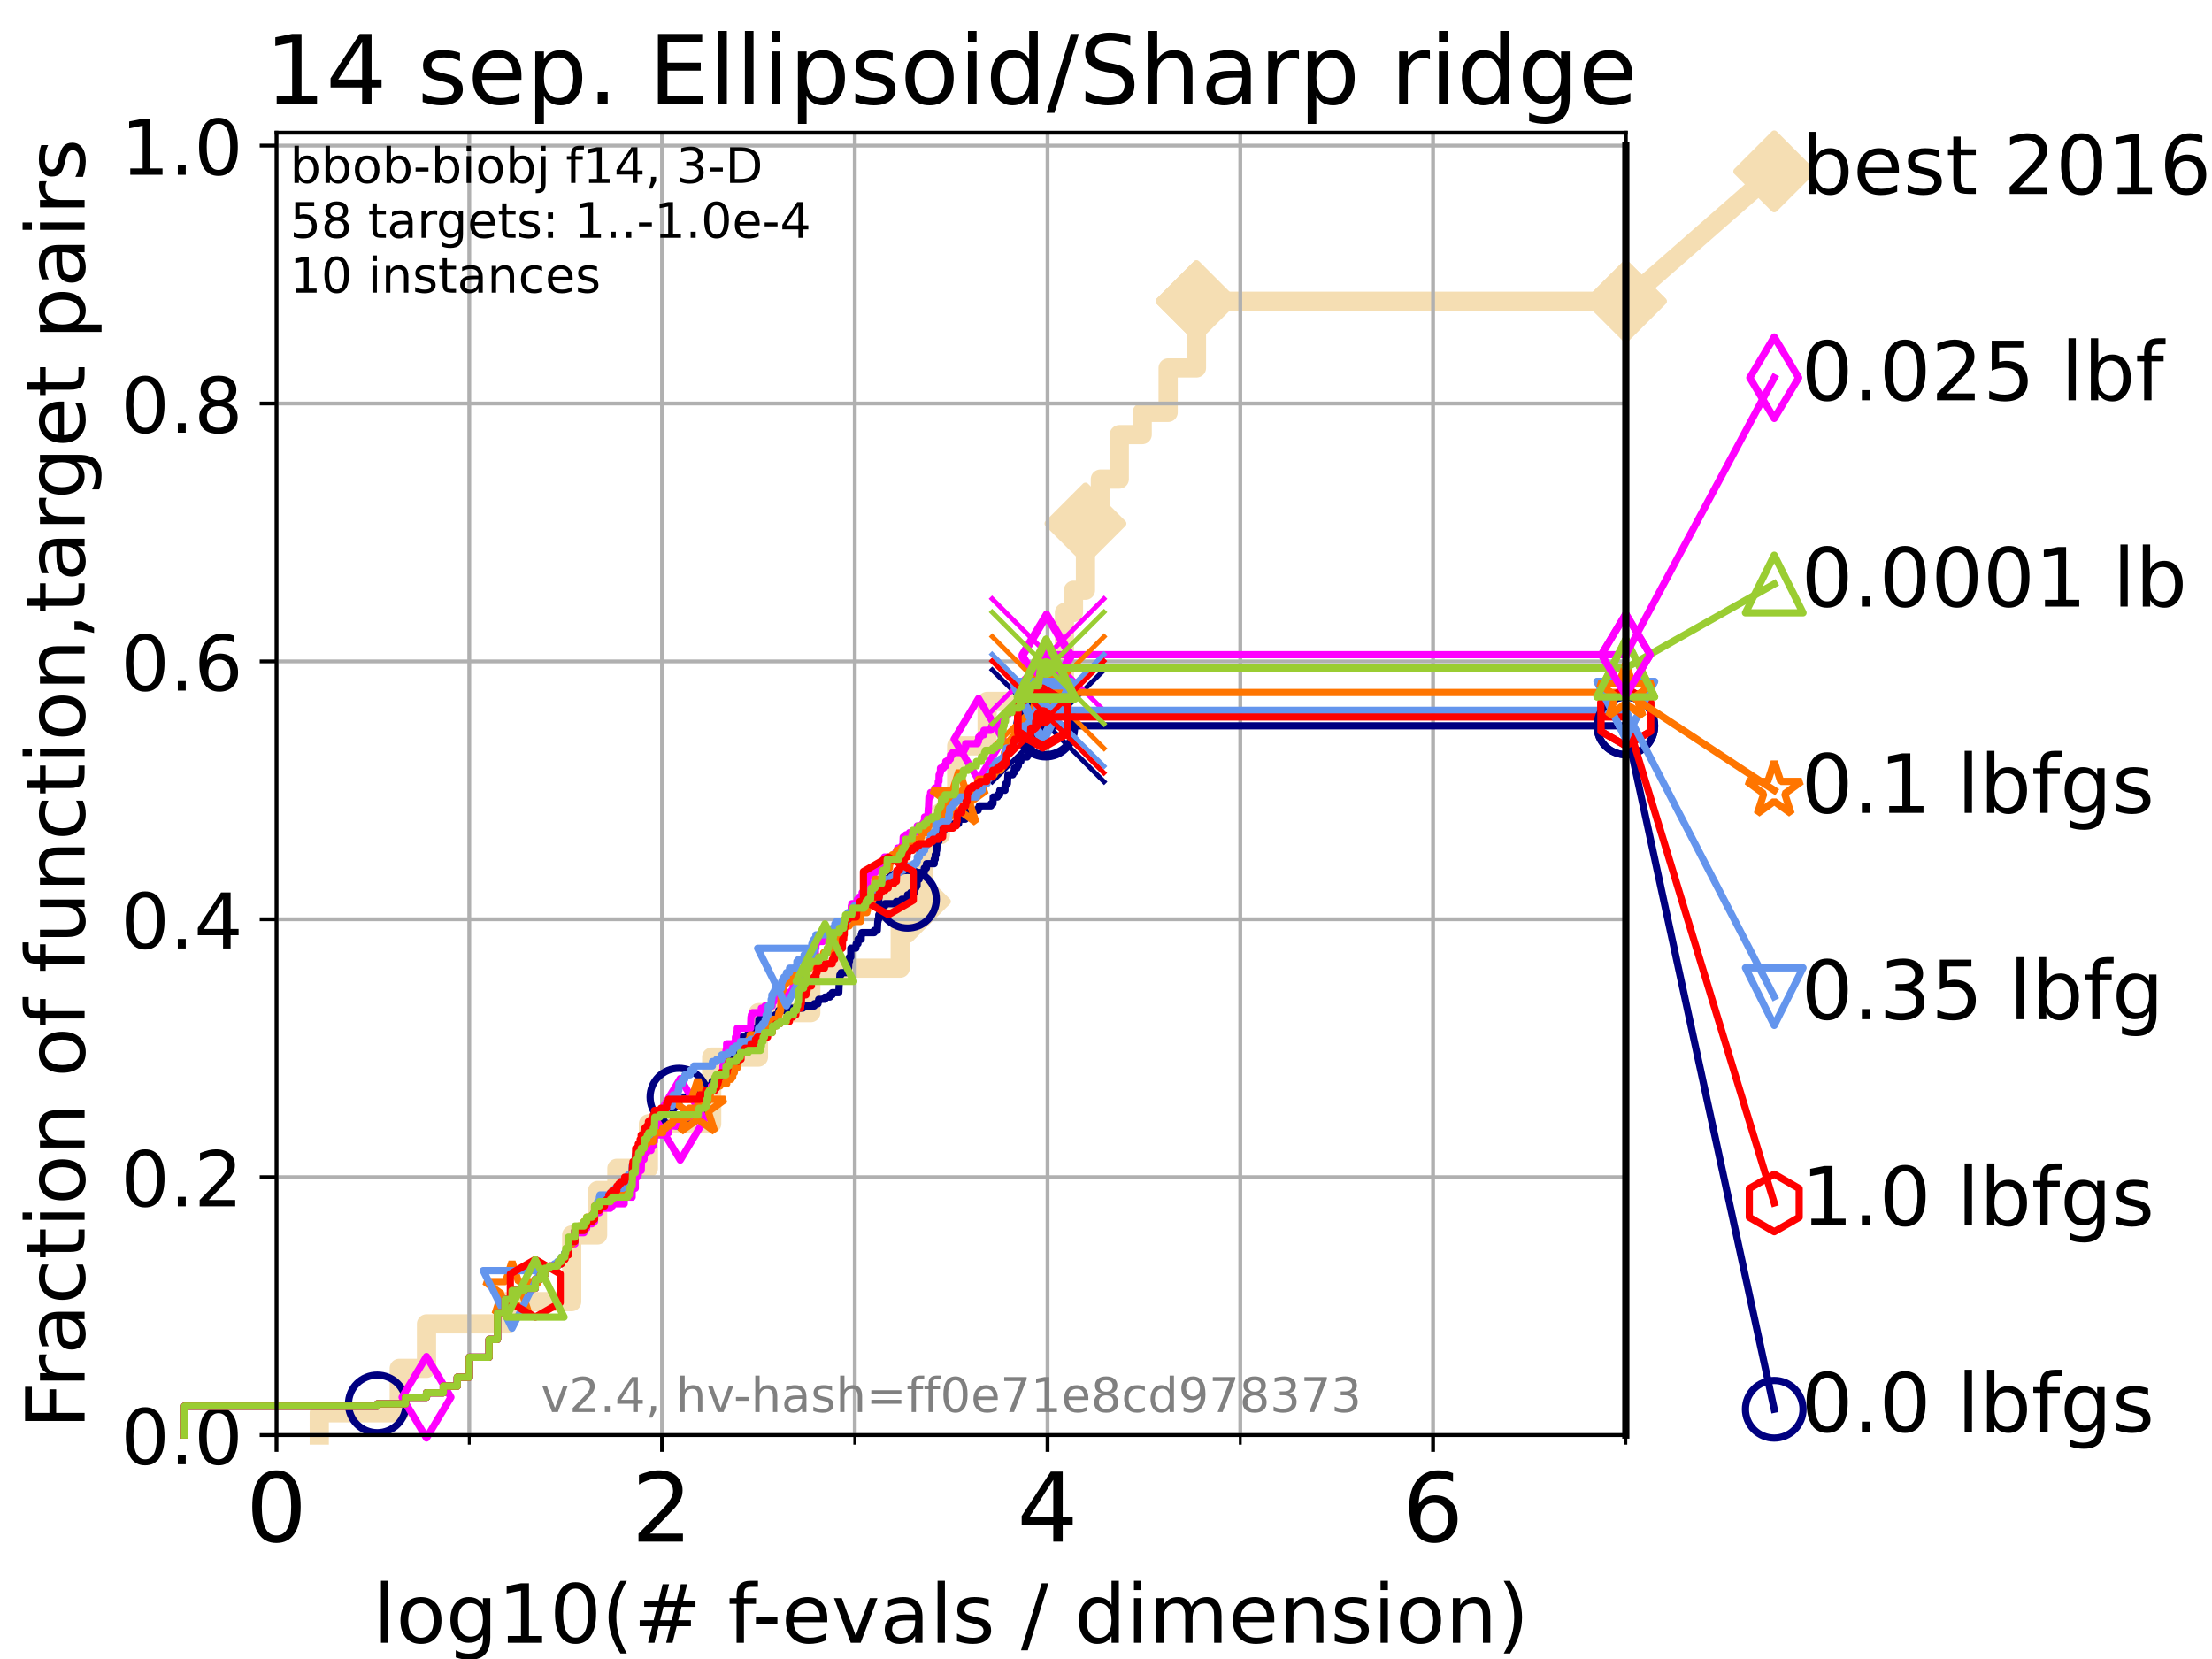 <?xml version="1.0" encoding="utf-8" standalone="no"?>
<!DOCTYPE svg PUBLIC "-//W3C//DTD SVG 1.1//EN"
  "http://www.w3.org/Graphics/SVG/1.1/DTD/svg11.dtd">
<!-- Created with matplotlib (https://matplotlib.org/) -->
<svg height="345.6pt" version="1.1" viewBox="0 0 460.8 345.6" width="460.8pt" xmlns="http://www.w3.org/2000/svg" xmlns:xlink="http://www.w3.org/1999/xlink">
 <defs>
  <style type="text/css">*{stroke-linecap:butt;stroke-linejoin:round;}</style>
 </defs>
 <g id="figure_1">
  <g id="patch_1">
   <path d="M 0 345.6 
L 460.8 345.6 
L 460.8 0 
L 0 0 
z
" style="fill:#ffffff;"/>
  </g>
  <g id="axes_1">
   <g id="patch_2">
    <path d="M 57.6 298.944 
L 338.688 298.944 
L 338.688 27.648 
L 57.6 27.648 
z
" style="fill:#ffffff;"/>
   </g>
   <g id="line2d_1">
    <path d="M 66.508 298.944 
L 66.508 294.313 
L 83.172 294.313 
L 83.172 285.05 
L 88.847 285.05 
L 88.847 275.788 
L 105.585 275.788 
L 105.585 271.157 
L 119.097 271.157 
L 119.097 257.263 
L 124.495 257.263 
L 124.495 248.001 
L 128.511 248.001 
L 128.511 243.37 
L 135.077 243.37 
L 135.077 234.107 
L 148.258 234.107 
L 148.258 220.214 
L 157.994 220.214 
L 157.994 210.951 
L 168.904 210.951 
L 168.904 201.689 
L 187.531 201.689 
L 187.531 192.426 
L 189.557 192.426 
L 189.557 187.795 
L 192.46 187.795 
L 192.46 173.901 
L 195.901 173.901 
L 195.901 169.27 
L 199.293 169.27 
L 199.293 155.377 
L 205.638 155.377 
L 205.638 146.114 
L 215.892 146.114 
L 215.892 141.483 
L 221.741 141.483 
L 221.741 127.589 
L 223.624 127.589 
L 223.624 122.958 
L 226.122 122.958 
L 226.122 109.065 
L 229.227 109.065 
L 229.227 99.802 
L 233.166 99.802 
L 233.166 90.54 
L 237.94 90.54 
L 237.94 85.909 
L 243.344 85.909 
L 243.344 76.646 
L 249.246 76.646 
L 249.246 62.753 
L 338.688 62.753 
" style="fill:none;stroke:#f5deb3;stroke-linecap:square;stroke-width:4;"/>
   </g>
   <g id="line2d_2">
    <defs>
     <path d="M 0 7.778 
L 7.778 0 
L 0 -7.778 
L -7.778 0 
z
" id="m02966ebeee" style="stroke:#f5deb3;stroke-linejoin:miter;stroke-width:1.5;"/>
    </defs>
    <g>
     <use style="fill:#f5deb3;stroke:#f5deb3;stroke-linejoin:miter;stroke-width:1.5;" x="189.557" xlink:href="#m02966ebeee" y="187.795"/>
     <use style="fill:#f5deb3;stroke:#f5deb3;stroke-linejoin:miter;stroke-width:1.5;" x="226.122" xlink:href="#m02966ebeee" y="109.065"/>
     <use style="fill:#f5deb3;stroke:#f5deb3;stroke-linejoin:miter;stroke-width:1.5;" x="249.246" xlink:href="#m02966ebeee" y="62.753"/>
     <use style="fill:#f5deb3;stroke:#f5deb3;stroke-linejoin:miter;stroke-width:1.5;" x="249.246" xlink:href="#m02966ebeee" y="62.753"/>
     <use style="fill:#f5deb3;stroke:#f5deb3;stroke-linejoin:miter;stroke-width:1.5;" x="338.688" xlink:href="#m02966ebeee" y="62.753"/>
    </g>
   </g>
   <g id="line2d_3">
    <path style="fill:none;stroke:#f5deb3;stroke-linecap:square;stroke-width:4;"/>
    <g/>
   </g>
   <g id="line2d_4">
    <path d="M 338.688 62.753 
L 369.608 35.706 
" style="fill:none;stroke:#f5deb3;stroke-linecap:square;stroke-width:4;"/>
    <g>
     <use style="fill:#f5deb3;stroke:#f5deb3;stroke-linejoin:miter;stroke-width:1.5;" x="338.688" xlink:href="#m02966ebeee" y="62.753"/>
     <use style="fill:#f5deb3;stroke:#f5deb3;stroke-linejoin:miter;stroke-width:1.5;" x="369.608" xlink:href="#m02966ebeee" y="35.706"/>
    </g>
   </g>
   <g id="matplotlib.axis_1">
    <g id="xtick_1">
     <g id="line2d_5">
      <path clip-path="url(#pa17dbd6a5f)" d="M 57.6 298.944 
L 57.6 27.648 
" style="fill:none;stroke:#b0b0b0;stroke-linecap:square;stroke-width:0.8;"/>
     </g>
     <g id="line2d_6">
      <defs>
       <path d="M 0 0 
L 0 3.5 
" id="mba4a4aabe7" style="stroke:#000000;stroke-width:0.8;"/>
      </defs>
      <g>
       <use style="stroke:#000000;stroke-width:0.8;" x="57.6" xlink:href="#mba4a4aabe7" y="298.944"/>
      </g>
     </g>
     <g id="text_1">
      <!-- 0 -->
      <g transform="translate(51.237 321.141)scale(0.2 -0.2)">
       <defs>
        <path d="M 31.781 66.406 
Q 24.172 66.406 20.328 58.906 
Q 16.5 51.422 16.5 36.375 
Q 16.5 21.391 20.328 13.891 
Q 24.172 6.391 31.781 6.391 
Q 39.453 6.391 43.281 13.891 
Q 47.125 21.391 47.125 36.375 
Q 47.125 51.422 43.281 58.906 
Q 39.453 66.406 31.781 66.406 
z
M 31.781 74.219 
Q 44.047 74.219 50.516 64.516 
Q 56.984 54.828 56.984 36.375 
Q 56.984 17.969 50.516 8.266 
Q 44.047 -1.422 31.781 -1.422 
Q 19.531 -1.422 13.062 8.266 
Q 6.594 17.969 6.594 36.375 
Q 6.594 54.828 13.062 64.516 
Q 19.531 74.219 31.781 74.219 
z
" id="DejaVuSans-48"/>
       </defs>
       <use xlink:href="#DejaVuSans-48"/>
      </g>
     </g>
    </g>
    <g id="xtick_2">
     <g id="line2d_7">
      <path clip-path="url(#pa17dbd6a5f)" d="M 137.911 298.944 
L 137.911 27.648 
" style="fill:none;stroke:#b0b0b0;stroke-linecap:square;stroke-width:0.8;"/>
     </g>
     <g id="line2d_8">
      <g>
       <use style="stroke:#000000;stroke-width:0.8;" x="137.911" xlink:href="#mba4a4aabe7" y="298.944"/>
      </g>
     </g>
     <g id="text_2">
      <!-- 2 -->
      <g transform="translate(131.548 321.141)scale(0.2 -0.2)">
       <defs>
        <path d="M 19.188 8.297 
L 53.609 8.297 
L 53.609 0 
L 7.328 0 
L 7.328 8.297 
Q 12.938 14.109 22.625 23.891 
Q 32.328 33.688 34.812 36.531 
Q 39.547 41.844 41.422 45.531 
Q 43.312 49.219 43.312 52.781 
Q 43.312 58.594 39.234 62.25 
Q 35.156 65.922 28.609 65.922 
Q 23.969 65.922 18.812 64.312 
Q 13.672 62.703 7.812 59.422 
L 7.812 69.391 
Q 13.766 71.781 18.938 73 
Q 24.125 74.219 28.422 74.219 
Q 39.75 74.219 46.484 68.547 
Q 53.219 62.891 53.219 53.422 
Q 53.219 48.922 51.531 44.891 
Q 49.859 40.875 45.406 35.406 
Q 44.188 33.984 37.641 27.219 
Q 31.109 20.453 19.188 8.297 
z
" id="DejaVuSans-50"/>
       </defs>
       <use xlink:href="#DejaVuSans-50"/>
      </g>
     </g>
    </g>
    <g id="xtick_3">
     <g id="line2d_9">
      <path clip-path="url(#pa17dbd6a5f)" d="M 218.222 298.944 
L 218.222 27.648 
" style="fill:none;stroke:#b0b0b0;stroke-linecap:square;stroke-width:0.8;"/>
     </g>
     <g id="line2d_10">
      <g>
       <use style="stroke:#000000;stroke-width:0.8;" x="218.222" xlink:href="#mba4a4aabe7" y="298.944"/>
      </g>
     </g>
     <g id="text_3">
      <!-- 4 -->
      <g transform="translate(211.859 321.141)scale(0.2 -0.2)">
       <defs>
        <path d="M 37.797 64.312 
L 12.891 25.391 
L 37.797 25.391 
z
M 35.203 72.906 
L 47.609 72.906 
L 47.609 25.391 
L 58.016 25.391 
L 58.016 17.188 
L 47.609 17.188 
L 47.609 0 
L 37.797 0 
L 37.797 17.188 
L 4.891 17.188 
L 4.891 26.703 
z
" id="DejaVuSans-52"/>
       </defs>
       <use xlink:href="#DejaVuSans-52"/>
      </g>
     </g>
    </g>
    <g id="xtick_4">
     <g id="line2d_11">
      <path clip-path="url(#pa17dbd6a5f)" d="M 298.533 298.944 
L 298.533 27.648 
" style="fill:none;stroke:#b0b0b0;stroke-linecap:square;stroke-width:0.8;"/>
     </g>
     <g id="line2d_12">
      <g>
       <use style="stroke:#000000;stroke-width:0.8;" x="298.533" xlink:href="#mba4a4aabe7" y="298.944"/>
      </g>
     </g>
     <g id="text_4">
      <!-- 6 -->
      <g transform="translate(292.17 321.141)scale(0.2 -0.2)">
       <defs>
        <path d="M 33.016 40.375 
Q 26.375 40.375 22.484 35.828 
Q 18.609 31.297 18.609 23.391 
Q 18.609 15.531 22.484 10.953 
Q 26.375 6.391 33.016 6.391 
Q 39.656 6.391 43.531 10.953 
Q 47.406 15.531 47.406 23.391 
Q 47.406 31.297 43.531 35.828 
Q 39.656 40.375 33.016 40.375 
z
M 52.594 71.297 
L 52.594 62.312 
Q 48.875 64.062 45.094 64.984 
Q 41.312 65.922 37.594 65.922 
Q 27.828 65.922 22.672 59.328 
Q 17.531 52.734 16.797 39.406 
Q 19.672 43.656 24.016 45.922 
Q 28.375 48.188 33.594 48.188 
Q 44.578 48.188 50.953 41.516 
Q 57.328 34.859 57.328 23.391 
Q 57.328 12.156 50.688 5.359 
Q 44.047 -1.422 33.016 -1.422 
Q 20.359 -1.422 13.672 8.266 
Q 6.984 17.969 6.984 36.375 
Q 6.984 53.656 15.188 63.938 
Q 23.391 74.219 37.203 74.219 
Q 40.922 74.219 44.703 73.484 
Q 48.484 72.75 52.594 71.297 
z
" id="DejaVuSans-54"/>
       </defs>
       <use xlink:href="#DejaVuSans-54"/>
      </g>
     </g>
    </g>
    <g id="xtick_5">
     <g id="line2d_13">
      <path clip-path="url(#pa17dbd6a5f)" d="M 97.755 298.944 
L 97.755 27.648 
" style="fill:none;stroke:#b0b0b0;stroke-linecap:square;stroke-width:0.8;"/>
     </g>
     <g id="line2d_14">
      <defs>
       <path d="M 0 0 
L 0 2 
" id="m30b248bc61" style="stroke:#000000;stroke-width:0.6;"/>
      </defs>
      <g>
       <use style="stroke:#000000;stroke-width:0.6;" x="97.755" xlink:href="#m30b248bc61" y="298.944"/>
      </g>
     </g>
    </g>
    <g id="xtick_6">
     <g id="line2d_15">
      <path clip-path="url(#pa17dbd6a5f)" d="M 178.066 298.944 
L 178.066 27.648 
" style="fill:none;stroke:#b0b0b0;stroke-linecap:square;stroke-width:0.8;"/>
     </g>
     <g id="line2d_16">
      <g>
       <use style="stroke:#000000;stroke-width:0.6;" x="178.066" xlink:href="#m30b248bc61" y="298.944"/>
      </g>
     </g>
    </g>
    <g id="xtick_7">
     <g id="line2d_17">
      <path clip-path="url(#pa17dbd6a5f)" d="M 258.377 298.944 
L 258.377 27.648 
" style="fill:none;stroke:#b0b0b0;stroke-linecap:square;stroke-width:0.8;"/>
     </g>
     <g id="line2d_18">
      <g>
       <use style="stroke:#000000;stroke-width:0.6;" x="258.377" xlink:href="#m30b248bc61" y="298.944"/>
      </g>
     </g>
    </g>
    <g id="xtick_8">
     <g id="line2d_19">
      <path clip-path="url(#pa17dbd6a5f)" d="M 338.688 298.944 
L 338.688 27.648 
" style="fill:none;stroke:#b0b0b0;stroke-linecap:square;stroke-width:0.8;"/>
     </g>
     <g id="line2d_20">
      <g>
       <use style="stroke:#000000;stroke-width:0.6;" x="338.688" xlink:href="#m30b248bc61" y="298.944"/>
      </g>
     </g>
    </g>
    <g id="text_5">
     <!-- log10(# f-evals / dimension) -->
     <g transform="translate(77.764 342.218)scale(0.17 -0.17)">
      <defs>
       <path d="M 9.422 75.984 
L 18.406 75.984 
L 18.406 0 
L 9.422 0 
z
" id="DejaVuSans-108"/>
       <path d="M 30.609 48.391 
Q 23.391 48.391 19.188 42.75 
Q 14.984 37.109 14.984 27.297 
Q 14.984 17.484 19.156 11.844 
Q 23.344 6.203 30.609 6.203 
Q 37.797 6.203 41.984 11.859 
Q 46.188 17.531 46.188 27.297 
Q 46.188 37.016 41.984 42.703 
Q 37.797 48.391 30.609 48.391 
z
M 30.609 56 
Q 42.328 56 49.016 48.375 
Q 55.719 40.766 55.719 27.297 
Q 55.719 13.875 49.016 6.219 
Q 42.328 -1.422 30.609 -1.422 
Q 18.844 -1.422 12.172 6.219 
Q 5.516 13.875 5.516 27.297 
Q 5.516 40.766 12.172 48.375 
Q 18.844 56 30.609 56 
z
" id="DejaVuSans-111"/>
       <path d="M 45.406 27.984 
Q 45.406 37.75 41.375 43.109 
Q 37.359 48.484 30.078 48.484 
Q 22.859 48.484 18.828 43.109 
Q 14.797 37.75 14.797 27.984 
Q 14.797 18.266 18.828 12.891 
Q 22.859 7.516 30.078 7.516 
Q 37.359 7.516 41.375 12.891 
Q 45.406 18.266 45.406 27.984 
z
M 54.391 6.781 
Q 54.391 -7.172 48.188 -13.984 
Q 42 -20.797 29.203 -20.797 
Q 24.469 -20.797 20.266 -20.094 
Q 16.062 -19.391 12.109 -17.922 
L 12.109 -9.188 
Q 16.062 -11.328 19.922 -12.344 
Q 23.781 -13.375 27.781 -13.375 
Q 36.625 -13.375 41.016 -8.766 
Q 45.406 -4.156 45.406 5.172 
L 45.406 9.625 
Q 42.625 4.781 38.281 2.391 
Q 33.938 0 27.875 0 
Q 17.828 0 11.672 7.656 
Q 5.516 15.328 5.516 27.984 
Q 5.516 40.672 11.672 48.328 
Q 17.828 56 27.875 56 
Q 33.938 56 38.281 53.609 
Q 42.625 51.219 45.406 46.391 
L 45.406 54.688 
L 54.391 54.688 
z
" id="DejaVuSans-103"/>
       <path d="M 12.406 8.297 
L 28.516 8.297 
L 28.516 63.922 
L 10.984 60.406 
L 10.984 69.391 
L 28.422 72.906 
L 38.281 72.906 
L 38.281 8.297 
L 54.391 8.297 
L 54.391 0 
L 12.406 0 
z
" id="DejaVuSans-49"/>
       <path d="M 31 75.875 
Q 24.469 64.656 21.281 53.656 
Q 18.109 42.672 18.109 31.391 
Q 18.109 20.125 21.312 9.062 
Q 24.516 -2 31 -13.188 
L 23.188 -13.188 
Q 15.875 -1.703 12.234 9.375 
Q 8.594 20.453 8.594 31.391 
Q 8.594 42.281 12.203 53.312 
Q 15.828 64.359 23.188 75.875 
z
" id="DejaVuSans-40"/>
       <path d="M 51.125 44 
L 36.922 44 
L 32.812 27.688 
L 47.125 27.688 
z
M 43.797 71.781 
L 38.719 51.516 
L 52.984 51.516 
L 58.109 71.781 
L 65.922 71.781 
L 60.891 51.516 
L 76.125 51.516 
L 76.125 44 
L 58.984 44 
L 54.984 27.688 
L 70.516 27.688 
L 70.516 20.219 
L 53.078 20.219 
L 48 0 
L 40.188 0 
L 45.219 20.219 
L 30.906 20.219 
L 25.875 0 
L 18.016 0 
L 23.094 20.219 
L 7.719 20.219 
L 7.719 27.688 
L 24.906 27.688 
L 29 44 
L 13.281 44 
L 13.281 51.516 
L 30.906 51.516 
L 35.891 71.781 
z
" id="DejaVuSans-35"/>
       <path id="DejaVuSans-32"/>
       <path d="M 37.109 75.984 
L 37.109 68.5 
L 28.516 68.5 
Q 23.688 68.5 21.797 66.547 
Q 19.922 64.594 19.922 59.516 
L 19.922 54.688 
L 34.719 54.688 
L 34.719 47.703 
L 19.922 47.703 
L 19.922 0 
L 10.891 0 
L 10.891 47.703 
L 2.297 47.703 
L 2.297 54.688 
L 10.891 54.688 
L 10.891 58.5 
Q 10.891 67.625 15.141 71.797 
Q 19.391 75.984 28.609 75.984 
z
" id="DejaVuSans-102"/>
       <path d="M 4.891 31.391 
L 31.203 31.391 
L 31.203 23.391 
L 4.891 23.391 
z
" id="DejaVuSans-45"/>
       <path d="M 56.203 29.594 
L 56.203 25.203 
L 14.891 25.203 
Q 15.484 15.922 20.484 11.062 
Q 25.484 6.203 34.422 6.203 
Q 39.594 6.203 44.453 7.469 
Q 49.312 8.734 54.109 11.281 
L 54.109 2.781 
Q 49.266 0.734 44.188 -0.344 
Q 39.109 -1.422 33.891 -1.422 
Q 20.797 -1.422 13.156 6.188 
Q 5.516 13.812 5.516 26.812 
Q 5.516 40.234 12.766 48.109 
Q 20.016 56 32.328 56 
Q 43.359 56 49.781 48.891 
Q 56.203 41.797 56.203 29.594 
z
M 47.219 32.234 
Q 47.125 39.594 43.094 43.984 
Q 39.062 48.391 32.422 48.391 
Q 24.906 48.391 20.391 44.141 
Q 15.875 39.891 15.188 32.172 
z
" id="DejaVuSans-101"/>
       <path d="M 2.984 54.688 
L 12.5 54.688 
L 29.594 8.797 
L 46.688 54.688 
L 56.203 54.688 
L 35.688 0 
L 23.484 0 
z
" id="DejaVuSans-118"/>
       <path d="M 34.281 27.484 
Q 23.391 27.484 19.188 25 
Q 14.984 22.516 14.984 16.5 
Q 14.984 11.719 18.141 8.906 
Q 21.297 6.109 26.703 6.109 
Q 34.188 6.109 38.703 11.406 
Q 43.219 16.703 43.219 25.484 
L 43.219 27.484 
z
M 52.203 31.203 
L 52.203 0 
L 43.219 0 
L 43.219 8.297 
Q 40.141 3.328 35.547 0.953 
Q 30.953 -1.422 24.312 -1.422 
Q 15.922 -1.422 10.953 3.297 
Q 6 8.016 6 15.922 
Q 6 25.141 12.172 29.828 
Q 18.359 34.516 30.609 34.516 
L 43.219 34.516 
L 43.219 35.406 
Q 43.219 41.609 39.141 45 
Q 35.062 48.391 27.688 48.391 
Q 23 48.391 18.547 47.266 
Q 14.109 46.141 10.016 43.891 
L 10.016 52.203 
Q 14.938 54.109 19.578 55.047 
Q 24.219 56 28.609 56 
Q 40.484 56 46.344 49.844 
Q 52.203 43.703 52.203 31.203 
z
" id="DejaVuSans-97"/>
       <path d="M 44.281 53.078 
L 44.281 44.578 
Q 40.484 46.531 36.375 47.5 
Q 32.281 48.484 27.875 48.484 
Q 21.188 48.484 17.844 46.438 
Q 14.5 44.391 14.5 40.281 
Q 14.5 37.156 16.891 35.375 
Q 19.281 33.594 26.516 31.984 
L 29.594 31.297 
Q 39.156 29.25 43.188 25.516 
Q 47.219 21.781 47.219 15.094 
Q 47.219 7.469 41.188 3.016 
Q 35.156 -1.422 24.609 -1.422 
Q 20.219 -1.422 15.453 -0.562 
Q 10.688 0.297 5.422 2 
L 5.422 11.281 
Q 10.406 8.688 15.234 7.391 
Q 20.062 6.109 24.812 6.109 
Q 31.156 6.109 34.562 8.281 
Q 37.984 10.453 37.984 14.406 
Q 37.984 18.062 35.516 20.016 
Q 33.062 21.969 24.703 23.781 
L 21.578 24.516 
Q 13.234 26.266 9.516 29.906 
Q 5.812 33.547 5.812 39.891 
Q 5.812 47.609 11.281 51.797 
Q 16.75 56 26.812 56 
Q 31.781 56 36.172 55.266 
Q 40.578 54.547 44.281 53.078 
z
" id="DejaVuSans-115"/>
       <path d="M 25.391 72.906 
L 33.688 72.906 
L 8.297 -9.281 
L 0 -9.281 
z
" id="DejaVuSans-47"/>
       <path d="M 45.406 46.391 
L 45.406 75.984 
L 54.391 75.984 
L 54.391 0 
L 45.406 0 
L 45.406 8.203 
Q 42.578 3.328 38.25 0.953 
Q 33.938 -1.422 27.875 -1.422 
Q 17.969 -1.422 11.734 6.484 
Q 5.516 14.406 5.516 27.297 
Q 5.516 40.188 11.734 48.094 
Q 17.969 56 27.875 56 
Q 33.938 56 38.25 53.625 
Q 42.578 51.266 45.406 46.391 
z
M 14.797 27.297 
Q 14.797 17.391 18.875 11.75 
Q 22.953 6.109 30.078 6.109 
Q 37.203 6.109 41.297 11.75 
Q 45.406 17.391 45.406 27.297 
Q 45.406 37.203 41.297 42.844 
Q 37.203 48.484 30.078 48.484 
Q 22.953 48.484 18.875 42.844 
Q 14.797 37.203 14.797 27.297 
z
" id="DejaVuSans-100"/>
       <path d="M 9.422 54.688 
L 18.406 54.688 
L 18.406 0 
L 9.422 0 
z
M 9.422 75.984 
L 18.406 75.984 
L 18.406 64.594 
L 9.422 64.594 
z
" id="DejaVuSans-105"/>
       <path d="M 52 44.188 
Q 55.375 50.25 60.062 53.125 
Q 64.75 56 71.094 56 
Q 79.641 56 84.281 50.016 
Q 88.922 44.047 88.922 33.016 
L 88.922 0 
L 79.891 0 
L 79.891 32.719 
Q 79.891 40.578 77.094 44.375 
Q 74.312 48.188 68.609 48.188 
Q 61.625 48.188 57.562 43.547 
Q 53.516 38.922 53.516 30.906 
L 53.516 0 
L 44.484 0 
L 44.484 32.719 
Q 44.484 40.625 41.703 44.406 
Q 38.922 48.188 33.109 48.188 
Q 26.219 48.188 22.156 43.531 
Q 18.109 38.875 18.109 30.906 
L 18.109 0 
L 9.078 0 
L 9.078 54.688 
L 18.109 54.688 
L 18.109 46.188 
Q 21.188 51.219 25.484 53.609 
Q 29.781 56 35.688 56 
Q 41.656 56 45.828 52.969 
Q 50 49.953 52 44.188 
z
" id="DejaVuSans-109"/>
       <path d="M 54.891 33.016 
L 54.891 0 
L 45.906 0 
L 45.906 32.719 
Q 45.906 40.484 42.875 44.328 
Q 39.844 48.188 33.797 48.188 
Q 26.516 48.188 22.312 43.547 
Q 18.109 38.922 18.109 30.906 
L 18.109 0 
L 9.078 0 
L 9.078 54.688 
L 18.109 54.688 
L 18.109 46.188 
Q 21.344 51.125 25.703 53.562 
Q 30.078 56 35.797 56 
Q 45.219 56 50.047 50.172 
Q 54.891 44.344 54.891 33.016 
z
" id="DejaVuSans-110"/>
       <path d="M 8.016 75.875 
L 15.828 75.875 
Q 23.141 64.359 26.781 53.312 
Q 30.422 42.281 30.422 31.391 
Q 30.422 20.453 26.781 9.375 
Q 23.141 -1.703 15.828 -13.188 
L 8.016 -13.188 
Q 14.5 -2 17.703 9.062 
Q 20.906 20.125 20.906 31.391 
Q 20.906 42.672 17.703 53.656 
Q 14.5 64.656 8.016 75.875 
z
" id="DejaVuSans-41"/>
      </defs>
      <use xlink:href="#DejaVuSans-108"/>
      <use x="27.783" xlink:href="#DejaVuSans-111"/>
      <use x="88.965" xlink:href="#DejaVuSans-103"/>
      <use x="152.441" xlink:href="#DejaVuSans-49"/>
      <use x="216.064" xlink:href="#DejaVuSans-48"/>
      <use x="279.688" xlink:href="#DejaVuSans-40"/>
      <use x="318.701" xlink:href="#DejaVuSans-35"/>
      <use x="402.49" xlink:href="#DejaVuSans-32"/>
      <use x="434.277" xlink:href="#DejaVuSans-102"/>
      <use x="463.982" xlink:href="#DejaVuSans-45"/>
      <use x="500.066" xlink:href="#DejaVuSans-101"/>
      <use x="561.59" xlink:href="#DejaVuSans-118"/>
      <use x="620.77" xlink:href="#DejaVuSans-97"/>
      <use x="682.049" xlink:href="#DejaVuSans-108"/>
      <use x="709.832" xlink:href="#DejaVuSans-115"/>
      <use x="761.932" xlink:href="#DejaVuSans-32"/>
      <use x="793.719" xlink:href="#DejaVuSans-47"/>
      <use x="827.41" xlink:href="#DejaVuSans-32"/>
      <use x="859.197" xlink:href="#DejaVuSans-100"/>
      <use x="922.674" xlink:href="#DejaVuSans-105"/>
      <use x="950.457" xlink:href="#DejaVuSans-109"/>
      <use x="1047.869" xlink:href="#DejaVuSans-101"/>
      <use x="1109.393" xlink:href="#DejaVuSans-110"/>
      <use x="1172.771" xlink:href="#DejaVuSans-115"/>
      <use x="1224.871" xlink:href="#DejaVuSans-105"/>
      <use x="1252.654" xlink:href="#DejaVuSans-111"/>
      <use x="1313.836" xlink:href="#DejaVuSans-110"/>
      <use x="1377.215" xlink:href="#DejaVuSans-41"/>
     </g>
    </g>
   </g>
   <g id="matplotlib.axis_2">
    <g id="ytick_1">
     <g id="line2d_21">
      <path clip-path="url(#pa17dbd6a5f)" d="M 57.6 298.944 
L 338.688 298.944 
" style="fill:none;stroke:#b0b0b0;stroke-linecap:square;stroke-width:0.8;"/>
     </g>
     <g id="line2d_22">
      <defs>
       <path d="M 0 0 
L -3.5 0 
" id="m2d18ff7a00" style="stroke:#000000;stroke-width:0.8;"/>
      </defs>
      <g>
       <use style="stroke:#000000;stroke-width:0.8;" x="57.6" xlink:href="#m2d18ff7a00" y="298.944"/>
      </g>
     </g>
     <g id="text_6">
      <!-- 0.0 -->
      <g transform="translate(25.155 305.023)scale(0.16 -0.16)">
       <defs>
        <path d="M 10.688 12.406 
L 21 12.406 
L 21 0 
L 10.688 0 
z
" id="DejaVuSans-46"/>
       </defs>
       <use xlink:href="#DejaVuSans-48"/>
       <use x="63.623" xlink:href="#DejaVuSans-46"/>
       <use x="95.41" xlink:href="#DejaVuSans-48"/>
      </g>
     </g>
    </g>
    <g id="ytick_2">
     <g id="line2d_23">
      <path clip-path="url(#pa17dbd6a5f)" d="M 57.6 245.222 
L 338.688 245.222 
" style="fill:none;stroke:#b0b0b0;stroke-linecap:square;stroke-width:0.8;"/>
     </g>
     <g id="line2d_24">
      <g>
       <use style="stroke:#000000;stroke-width:0.8;" x="57.6" xlink:href="#m2d18ff7a00" y="245.222"/>
      </g>
     </g>
     <g id="text_7">
      <!-- 0.2 -->
      <g transform="translate(25.155 251.301)scale(0.16 -0.16)">
       <use xlink:href="#DejaVuSans-48"/>
       <use x="63.623" xlink:href="#DejaVuSans-46"/>
       <use x="95.41" xlink:href="#DejaVuSans-50"/>
      </g>
     </g>
    </g>
    <g id="ytick_3">
     <g id="line2d_25">
      <path clip-path="url(#pa17dbd6a5f)" d="M 57.6 191.5 
L 338.688 191.5 
" style="fill:none;stroke:#b0b0b0;stroke-linecap:square;stroke-width:0.8;"/>
     </g>
     <g id="line2d_26">
      <g>
       <use style="stroke:#000000;stroke-width:0.8;" x="57.6" xlink:href="#m2d18ff7a00" y="191.5"/>
      </g>
     </g>
     <g id="text_8">
      <!-- 0.4 -->
      <g transform="translate(25.155 197.579)scale(0.16 -0.16)">
       <use xlink:href="#DejaVuSans-48"/>
       <use x="63.623" xlink:href="#DejaVuSans-46"/>
       <use x="95.41" xlink:href="#DejaVuSans-52"/>
      </g>
     </g>
    </g>
    <g id="ytick_4">
     <g id="line2d_27">
      <path clip-path="url(#pa17dbd6a5f)" d="M 57.6 137.778 
L 338.688 137.778 
" style="fill:none;stroke:#b0b0b0;stroke-linecap:square;stroke-width:0.8;"/>
     </g>
     <g id="line2d_28">
      <g>
       <use style="stroke:#000000;stroke-width:0.8;" x="57.6" xlink:href="#m2d18ff7a00" y="137.778"/>
      </g>
     </g>
     <g id="text_9">
      <!-- 0.6 -->
      <g transform="translate(25.155 143.857)scale(0.16 -0.16)">
       <use xlink:href="#DejaVuSans-48"/>
       <use x="63.623" xlink:href="#DejaVuSans-46"/>
       <use x="95.41" xlink:href="#DejaVuSans-54"/>
      </g>
     </g>
    </g>
    <g id="ytick_5">
     <g id="line2d_29">
      <path clip-path="url(#pa17dbd6a5f)" d="M 57.6 84.056 
L 338.688 84.056 
" style="fill:none;stroke:#b0b0b0;stroke-linecap:square;stroke-width:0.8;"/>
     </g>
     <g id="line2d_30">
      <g>
       <use style="stroke:#000000;stroke-width:0.8;" x="57.6" xlink:href="#m2d18ff7a00" y="84.056"/>
      </g>
     </g>
     <g id="text_10">
      <!-- 0.8 -->
      <g transform="translate(25.155 90.135)scale(0.16 -0.16)">
       <defs>
        <path d="M 31.781 34.625 
Q 24.75 34.625 20.719 30.859 
Q 16.703 27.094 16.703 20.516 
Q 16.703 13.922 20.719 10.156 
Q 24.75 6.391 31.781 6.391 
Q 38.812 6.391 42.859 10.172 
Q 46.922 13.969 46.922 20.516 
Q 46.922 27.094 42.891 30.859 
Q 38.875 34.625 31.781 34.625 
z
M 21.922 38.812 
Q 15.578 40.375 12.031 44.719 
Q 8.5 49.078 8.5 55.328 
Q 8.5 64.062 14.719 69.141 
Q 20.953 74.219 31.781 74.219 
Q 42.672 74.219 48.875 69.141 
Q 55.078 64.062 55.078 55.328 
Q 55.078 49.078 51.531 44.719 
Q 48 40.375 41.703 38.812 
Q 48.828 37.156 52.797 32.312 
Q 56.781 27.484 56.781 20.516 
Q 56.781 9.906 50.312 4.234 
Q 43.844 -1.422 31.781 -1.422 
Q 19.734 -1.422 13.25 4.234 
Q 6.781 9.906 6.781 20.516 
Q 6.781 27.484 10.781 32.312 
Q 14.797 37.156 21.922 38.812 
z
M 18.312 54.391 
Q 18.312 48.734 21.844 45.562 
Q 25.391 42.391 31.781 42.391 
Q 38.141 42.391 41.719 45.562 
Q 45.312 48.734 45.312 54.391 
Q 45.312 60.062 41.719 63.234 
Q 38.141 66.406 31.781 66.406 
Q 25.391 66.406 21.844 63.234 
Q 18.312 60.062 18.312 54.391 
z
" id="DejaVuSans-56"/>
       </defs>
       <use xlink:href="#DejaVuSans-48"/>
       <use x="63.623" xlink:href="#DejaVuSans-46"/>
       <use x="95.41" xlink:href="#DejaVuSans-56"/>
      </g>
     </g>
    </g>
    <g id="ytick_6">
     <g id="line2d_31">
      <path clip-path="url(#pa17dbd6a5f)" d="M 57.6 30.334 
L 338.688 30.334 
" style="fill:none;stroke:#b0b0b0;stroke-linecap:square;stroke-width:0.8;"/>
     </g>
     <g id="line2d_32">
      <g>
       <use style="stroke:#000000;stroke-width:0.8;" x="57.6" xlink:href="#m2d18ff7a00" y="30.334"/>
      </g>
     </g>
     <g id="text_11">
      <!-- 1.0 -->
      <g transform="translate(25.155 36.413)scale(0.16 -0.16)">
       <use xlink:href="#DejaVuSans-49"/>
       <use x="63.623" xlink:href="#DejaVuSans-46"/>
       <use x="95.41" xlink:href="#DejaVuSans-48"/>
      </g>
     </g>
    </g>
    <g id="text_12">
     <!-- Fraction of function,target pairs -->
     <g transform="translate(17.62 297.681)rotate(-90)scale(0.17 -0.17)">
      <defs>
       <path d="M 9.812 72.906 
L 51.703 72.906 
L 51.703 64.594 
L 19.672 64.594 
L 19.672 43.109 
L 48.578 43.109 
L 48.578 34.812 
L 19.672 34.812 
L 19.672 0 
L 9.812 0 
z
" id="DejaVuSans-70"/>
       <path d="M 41.109 46.297 
Q 39.594 47.172 37.812 47.578 
Q 36.031 48 33.891 48 
Q 26.266 48 22.188 43.047 
Q 18.109 38.094 18.109 28.812 
L 18.109 0 
L 9.078 0 
L 9.078 54.688 
L 18.109 54.688 
L 18.109 46.188 
Q 20.953 51.172 25.484 53.578 
Q 30.031 56 36.531 56 
Q 37.453 56 38.578 55.875 
Q 39.703 55.766 41.062 55.516 
z
" id="DejaVuSans-114"/>
       <path d="M 48.781 52.594 
L 48.781 44.188 
Q 44.969 46.297 41.141 47.344 
Q 37.312 48.391 33.406 48.391 
Q 24.656 48.391 19.812 42.844 
Q 14.984 37.312 14.984 27.297 
Q 14.984 17.281 19.812 11.734 
Q 24.656 6.203 33.406 6.203 
Q 37.312 6.203 41.141 7.25 
Q 44.969 8.297 48.781 10.406 
L 48.781 2.094 
Q 45.016 0.344 40.984 -0.531 
Q 36.969 -1.422 32.422 -1.422 
Q 20.062 -1.422 12.781 6.344 
Q 5.516 14.109 5.516 27.297 
Q 5.516 40.672 12.859 48.328 
Q 20.219 56 33.016 56 
Q 37.156 56 41.109 55.141 
Q 45.062 54.297 48.781 52.594 
z
" id="DejaVuSans-99"/>
       <path d="M 18.312 70.219 
L 18.312 54.688 
L 36.812 54.688 
L 36.812 47.703 
L 18.312 47.703 
L 18.312 18.016 
Q 18.312 11.328 20.141 9.422 
Q 21.969 7.516 27.594 7.516 
L 36.812 7.516 
L 36.812 0 
L 27.594 0 
Q 17.188 0 13.234 3.875 
Q 9.281 7.766 9.281 18.016 
L 9.281 47.703 
L 2.688 47.703 
L 2.688 54.688 
L 9.281 54.688 
L 9.281 70.219 
z
" id="DejaVuSans-116"/>
       <path d="M 8.5 21.578 
L 8.5 54.688 
L 17.484 54.688 
L 17.484 21.922 
Q 17.484 14.156 20.5 10.266 
Q 23.531 6.391 29.594 6.391 
Q 36.859 6.391 41.078 11.031 
Q 45.312 15.672 45.312 23.688 
L 45.312 54.688 
L 54.297 54.688 
L 54.297 0 
L 45.312 0 
L 45.312 8.406 
Q 42.047 3.422 37.719 1 
Q 33.406 -1.422 27.688 -1.422 
Q 18.266 -1.422 13.375 4.438 
Q 8.5 10.297 8.5 21.578 
z
M 31.109 56 
z
" id="DejaVuSans-117"/>
       <path d="M 11.719 12.406 
L 22.016 12.406 
L 22.016 4 
L 14.016 -11.625 
L 7.719 -11.625 
L 11.719 4 
z
" id="DejaVuSans-44"/>
       <path d="M 18.109 8.203 
L 18.109 -20.797 
L 9.078 -20.797 
L 9.078 54.688 
L 18.109 54.688 
L 18.109 46.391 
Q 20.953 51.266 25.266 53.625 
Q 29.594 56 35.594 56 
Q 45.562 56 51.781 48.094 
Q 58.016 40.188 58.016 27.297 
Q 58.016 14.406 51.781 6.484 
Q 45.562 -1.422 35.594 -1.422 
Q 29.594 -1.422 25.266 0.953 
Q 20.953 3.328 18.109 8.203 
z
M 48.688 27.297 
Q 48.688 37.203 44.609 42.844 
Q 40.531 48.484 33.406 48.484 
Q 26.266 48.484 22.188 42.844 
Q 18.109 37.203 18.109 27.297 
Q 18.109 17.391 22.188 11.75 
Q 26.266 6.109 33.406 6.109 
Q 40.531 6.109 44.609 11.75 
Q 48.688 17.391 48.688 27.297 
z
" id="DejaVuSans-112"/>
      </defs>
      <use xlink:href="#DejaVuSans-70"/>
      <use x="50.27" xlink:href="#DejaVuSans-114"/>
      <use x="91.383" xlink:href="#DejaVuSans-97"/>
      <use x="152.662" xlink:href="#DejaVuSans-99"/>
      <use x="207.643" xlink:href="#DejaVuSans-116"/>
      <use x="246.852" xlink:href="#DejaVuSans-105"/>
      <use x="274.635" xlink:href="#DejaVuSans-111"/>
      <use x="335.816" xlink:href="#DejaVuSans-110"/>
      <use x="399.195" xlink:href="#DejaVuSans-32"/>
      <use x="430.982" xlink:href="#DejaVuSans-111"/>
      <use x="492.164" xlink:href="#DejaVuSans-102"/>
      <use x="527.369" xlink:href="#DejaVuSans-32"/>
      <use x="559.156" xlink:href="#DejaVuSans-102"/>
      <use x="594.361" xlink:href="#DejaVuSans-117"/>
      <use x="657.74" xlink:href="#DejaVuSans-110"/>
      <use x="721.119" xlink:href="#DejaVuSans-99"/>
      <use x="776.1" xlink:href="#DejaVuSans-116"/>
      <use x="815.309" xlink:href="#DejaVuSans-105"/>
      <use x="843.092" xlink:href="#DejaVuSans-111"/>
      <use x="904.273" xlink:href="#DejaVuSans-110"/>
      <use x="967.652" xlink:href="#DejaVuSans-44"/>
      <use x="999.439" xlink:href="#DejaVuSans-116"/>
      <use x="1038.648" xlink:href="#DejaVuSans-97"/>
      <use x="1099.928" xlink:href="#DejaVuSans-114"/>
      <use x="1139.291" xlink:href="#DejaVuSans-103"/>
      <use x="1202.768" xlink:href="#DejaVuSans-101"/>
      <use x="1264.291" xlink:href="#DejaVuSans-116"/>
      <use x="1303.5" xlink:href="#DejaVuSans-32"/>
      <use x="1335.287" xlink:href="#DejaVuSans-112"/>
      <use x="1398.764" xlink:href="#DejaVuSans-97"/>
      <use x="1460.043" xlink:href="#DejaVuSans-105"/>
      <use x="1487.826" xlink:href="#DejaVuSans-114"/>
      <use x="1528.939" xlink:href="#DejaVuSans-115"/>
     </g>
    </g>
   </g>
   <g id="line2d_33">
    <defs>
     <path d="M 0 1.5 
C 0.398 1.5 0.779 1.342 1.061 1.061 
C 1.342 0.779 1.5 0.398 1.5 0 
C 1.5 -0.398 1.342 -0.779 1.061 -1.061 
C 0.779 -1.342 0.398 -1.5 0 -1.5 
C -0.398 -1.5 -0.779 -1.342 -1.061 -1.061 
C -1.342 -0.779 -1.5 -0.398 -1.5 0 
C -1.5 0.398 -1.342 0.779 -1.061 1.061 
C -0.779 1.342 -0.398 1.5 0 1.5 
z
" id="m907febe8de" style="stroke:#f5deb3;"/>
    </defs>
    <g>
     <use style="fill:#f5deb3;stroke:#f5deb3;" x="249.246" xlink:href="#m907febe8de" y="62.753"/>
     <use style="fill:#f5deb3;stroke:#f5deb3;" x="249.246" xlink:href="#m907febe8de" y="62.753"/>
    </g>
   </g>
   <g id="line2d_34">
    <defs>
     <path d="M 0 1.5 
C 0.398 1.5 0.779 1.342 1.061 1.061 
C 1.342 0.779 1.5 0.398 1.5 0 
C 1.5 -0.398 1.342 -0.779 1.061 -1.061 
C 0.779 -1.342 0.398 -1.5 0 -1.5 
C -0.398 -1.5 -0.779 -1.342 -1.061 -1.061 
C -1.342 -0.779 -1.5 -0.398 -1.5 0 
C -1.5 0.398 -1.342 0.779 -1.061 1.061 
C -0.779 1.342 -0.398 1.5 0 1.5 
z
" id="me117d8a153" style="stroke:#000080;"/>
    </defs>
    <g>
     <use style="fill:#000080;stroke:#000080;" x="217.84" xlink:href="#me117d8a153" y="151.209"/>
     <use style="fill:#000080;stroke:#000080;" x="217.84" xlink:href="#me117d8a153" y="151.209"/>
    </g>
   </g>
   <g id="line2d_35">
    <path d="M 38.441 298.944 
L 38.441 292.923 
L 78.596 292.923 
L 78.596 292.46 
L 84.464 292.46 
L 84.464 291.071 
L 88.847 291.071 
L 88.847 290.145 
L 92.347 290.145 
L 92.347 288.755 
L 95.26 288.755 
L 95.26 286.903 
L 97.755 286.903 
L 97.755 282.735 
L 101.878 282.735 
L 101.878 279.03 
L 103.623 279.03 
L 103.623 273.472 
L 105.21 273.472 
L 105.21 270.694 
L 106.664 270.694 
L 106.664 268.841 
L 109.252 268.841 
L 109.252 268.378 
L 111.506 268.378 
L 111.506 266.526 
L 112.532 266.526 
L 112.532 265.599 
L 113.501 265.599 
L 113.501 264.21 
L 114.419 264.21 
L 114.419 263.747 
L 116.122 263.747 
L 116.122 263.284 
L 116.914 263.284 
L 116.914 262.357 
L 117.107 262.357 
L 117.107 261.894 
L 117.673 261.894 
L 117.673 260.968 
L 118.4 260.968 
L 118.4 258.653 
L 119.768 258.653 
L 119.768 256.337 
L 121.638 256.337 
L 121.638 255.411 
L 122.22 255.411 
L 122.22 254.484 
L 123.327 254.484 
L 123.327 254.021 
L 123.856 254.021 
L 123.856 252.169 
L 123.985 252.169 
L 123.985 251.243 
L 124.867 251.243 
L 124.867 250.316 
L 125.939 250.316 
L 125.939 249.853 
L 127.165 249.853 
L 127.165 249.39 
L 127.59 249.39 
L 127.59 248.927 
L 129.291 248.927 
L 129.386 247.075 
L 129.668 247.075 
L 129.668 246.611 
L 130.037 246.611 
L 130.037 246.148 
L 130.752 246.148 
L 130.752 245.685 
L 131.691 245.685 
L 131.774 243.37 
L 132.343 243.37 
L 132.343 241.054 
L 132.971 241.054 
L 132.971 240.128 
L 133.353 240.128 
L 133.353 239.665 
L 133.578 239.665 
L 133.578 238.738 
L 134.164 238.738 
L 134.164 237.812 
L 134.308 237.812 
L 134.308 237.349 
L 134.731 237.349 
L 134.731 236.886 
L 135.615 236.886 
L 135.615 235.96 
L 135.879 235.96 
L 135.879 235.496 
L 136.073 235.496 
L 136.073 234.57 
L 136.33 234.57 
L 136.393 233.181 
L 137.199 233.181 
L 137.199 232.718 
L 138.313 232.718 
L 138.313 231.792 
L 139.467 231.792 
L 139.467 230.865 
L 140.499 230.865 
L 140.499 229.939 
L 141.426 229.939 
L 141.426 228.55 
L 144.748 228.55 
L 144.748 228.087 
L 144.904 228.087 
L 144.904 227.16 
L 145.365 227.16 
L 145.365 226.234 
L 148.354 226.234 
L 148.354 225.308 
L 150.172 225.308 
L 150.172 224.382 
L 150.571 224.382 
L 150.571 223.918 
L 150.683 223.918 
L 150.683 223.455 
L 152.284 223.455 
L 152.284 222.529 
L 152.587 222.529 
L 152.587 221.14 
L 152.786 221.14 
L 152.786 220.214 
L 153.081 220.214 
L 153.081 219.287 
L 153.227 219.287 
L 153.227 218.361 
L 153.419 218.361 
L 153.419 217.898 
L 154.098 217.898 
L 154.098 216.972 
L 154.462 216.972 
L 154.462 216.045 
L 155.887 216.045 
L 155.887 215.119 
L 156.855 215.119 
L 156.855 214.193 
L 157.976 214.193 
L 158.086 212.34 
L 158.519 212.34 
L 158.519 211.877 
L 161.511 211.877 
L 161.511 211.414 
L 162.203 211.414 
L 162.203 210.488 
L 164.8 210.488 
L 164.8 210.025 
L 167.245 210.025 
L 167.245 209.562 
L 169.626 209.562 
L 169.626 209.099 
L 170.401 209.099 
L 170.401 208.635 
L 170.545 208.635 
L 170.545 208.172 
L 171.83 208.172 
L 171.83 207.709 
L 172.862 207.709 
L 172.862 207.246 
L 173.357 207.246 
L 173.357 206.783 
L 174.733 206.783 
L 174.817 204.931 
L 174.873 204.931 
L 174.963 203.078 
L 175.212 203.078 
L 175.212 202.615 
L 176.441 202.615 
L 176.441 201.689 
L 176.794 201.689 
L 176.844 200.299 
L 176.956 200.299 
L 176.956 199.373 
L 177.239 199.373 
L 177.239 197.521 
L 178.303 197.521 
L 178.349 196.594 
L 178.733 196.594 
L 178.733 195.668 
L 179.403 195.668 
L 179.403 194.742 
L 179.532 194.742 
L 179.532 194.279 
L 182.115 194.279 
L 182.115 193.816 
L 182.758 193.816 
L 182.851 191.963 
L 182.904 191.963 
L 182.904 191.5 
L 183.053 191.5 
L 183.053 190.574 
L 183.248 190.574 
L 183.248 190.111 
L 183.721 190.111 
L 183.797 188.721 
L 184.336 188.721 
L 184.336 188.258 
L 186.711 188.258 
L 186.711 187.795 
L 187.855 187.795 
L 187.855 187.332 
L 189.057 187.332 
L 189.057 186.406 
L 189.698 186.406 
L 189.698 185.943 
L 190.548 185.943 
L 190.548 185.016 
L 190.771 185.016 
L 190.771 184.553 
L 191.038 184.553 
L 191.069 183.164 
L 191.486 183.164 
L 191.564 181.775 
L 192.528 181.775 
L 192.528 180.848 
L 192.991 180.848 
L 192.991 179.922 
L 194.618 179.922 
L 194.618 178.996 
L 194.828 178.996 
L 194.828 178.07 
L 195.027 178.07 
L 195.053 177.143 
L 195.149 177.143 
L 195.232 175.291 
L 195.595 175.291 
L 195.604 174.365 
L 195.723 174.365 
L 195.723 173.901 
L 195.978 173.901 
L 195.978 172.975 
L 196.68 172.975 
L 196.68 172.512 
L 198.185 172.512 
L 198.185 172.049 
L 198.778 172.049 
L 198.778 171.586 
L 199.693 171.586 
L 199.755 170.66 
L 201.08 170.66 
L 201.08 169.733 
L 201.48 169.733 
L 201.48 169.27 
L 201.683 169.27 
L 201.683 168.807 
L 203.774 168.807 
L 203.774 168.344 
L 203.993 168.344 
L 203.993 167.881 
L 206.438 167.881 
L 206.438 167.418 
L 206.855 167.418 
L 206.892 166.028 
L 207.805 166.028 
L 207.805 165.565 
L 208.262 165.565 
L 208.262 164.639 
L 209.363 164.639 
L 209.363 163.713 
L 209.494 163.713 
L 209.494 163.25 
L 209.864 163.25 
L 209.964 161.397 
L 210.973 161.397 
L 210.973 160.934 
L 211.295 160.934 
L 211.295 160.008 
L 211.887 160.008 
L 211.887 159.545 
L 212.15 159.545 
L 212.15 158.618 
L 212.666 158.618 
L 212.737 157.692 
L 213.982 157.692 
L 213.982 157.229 
L 214.348 157.229 
L 214.348 156.766 
L 214.585 156.766 
L 214.585 156.303 
L 214.851 156.303 
L 214.903 153.987 
L 215.173 153.987 
L 215.223 152.598 
L 216.406 152.598 
L 216.48 151.672 
L 217.84 151.672 
L 217.84 151.209 
L 338.688 151.209 
L 338.688 151.209 
" style="fill:none;stroke:#000080;stroke-linecap:square;stroke-width:1.5;"/>
   </g>
   <g id="line2d_36">
    <defs>
     <path d="M 0 6 
C 1.591 6 3.117 5.368 4.243 4.243 
C 5.368 3.117 6 1.591 6 0 
C 6 -1.591 5.368 -3.117 4.243 -4.243 
C 3.117 -5.368 1.591 -6 0 -6 
C -1.591 -6 -3.117 -5.368 -4.243 -4.243 
C -5.368 -3.117 -6 -1.591 -6 0 
C -6 1.591 -5.368 3.117 -4.243 4.243 
C -3.117 5.368 -1.591 6 0 6 
z
" id="m4fb940791a" style="stroke:#000080;stroke-width:1.5;"/>
    </defs>
    <g>
     <use style="fill-opacity:0;stroke:#000080;stroke-width:1.5;" x="78.596" xlink:href="#m4fb940791a" y="292.46"/>
     <use style="fill-opacity:0;stroke:#000080;stroke-width:1.5;" x="141.426" xlink:href="#m4fb940791a" y="228.55"/>
     <use style="fill-opacity:0;stroke:#000080;stroke-width:1.5;" x="189.057" xlink:href="#m4fb940791a" y="187.332"/>
     <use style="fill-opacity:0;stroke:#000080;stroke-width:1.5;" x="217.84" xlink:href="#m4fb940791a" y="151.672"/>
     <use style="fill-opacity:0;stroke:#000080;stroke-width:1.5;" x="217.84" xlink:href="#m4fb940791a" y="151.209"/>
     <use style="fill-opacity:0;stroke:#000080;stroke-width:1.5;" x="338.688" xlink:href="#m4fb940791a" y="151.209"/>
    </g>
   </g>
   <g id="line2d_37">
    <path style="fill:none;stroke:#000080;stroke-linecap:square;stroke-width:1.5;"/>
    <g/>
   </g>
   <g id="line2d_38">
    <path clip-path="url(#pa17dbd6a5f)" d="M 218.347 151.209 
" style="fill:none;stroke:#000080;stroke-linecap:square;stroke-width:1.5;"/>
    <defs>
     <path d="M -12 12 
L 12 -12 
M -12 -12 
L 12 12 
" id="m0a4d8cc1af" style="stroke:#000080;"/>
    </defs>
    <g clip-path="url(#pa17dbd6a5f)">
     <use style="fill:#000080;stroke:#000080;" x="218.347" xlink:href="#m0a4d8cc1af" y="151.209"/>
    </g>
   </g>
   <g id="line2d_39">
    <defs>
     <path d="M 0 1.5 
C 0.398 1.5 0.779 1.342 1.061 1.061 
C 1.342 0.779 1.5 0.398 1.5 0 
C 1.5 -0.398 1.342 -0.779 1.061 -1.061 
C 0.779 -1.342 0.398 -1.5 0 -1.5 
C -0.398 -1.5 -0.779 -1.342 -1.061 -1.061 
C -1.342 -0.779 -1.5 -0.398 -1.5 0 
C -1.5 0.398 -1.342 0.779 -1.061 1.061 
C -0.779 1.342 -0.398 1.5 0 1.5 
z
" id="m20ce609f23" style="stroke:#ff00ff;"/>
    </defs>
    <g>
     <use style="fill:#ff00ff;stroke:#ff00ff;" x="218.014" xlink:href="#m20ce609f23" y="136.389"/>
     <use style="fill:#ff00ff;stroke:#ff00ff;" x="218.014" xlink:href="#m20ce609f23" y="136.389"/>
    </g>
   </g>
   <g id="line2d_40">
    <path d="M 38.441 298.944 
L 38.441 292.923 
L 78.596 292.923 
L 78.596 292.46 
L 84.464 292.46 
L 84.464 291.071 
L 88.847 291.071 
L 88.847 290.145 
L 92.347 290.145 
L 92.347 288.755 
L 95.26 288.755 
L 95.26 286.903 
L 97.755 286.903 
L 97.755 282.735 
L 101.878 282.735 
L 101.878 279.03 
L 103.623 279.03 
L 103.623 273.472 
L 105.21 273.472 
L 105.21 270.694 
L 106.664 270.694 
L 106.664 268.841 
L 109.252 268.841 
L 109.252 268.378 
L 111.506 268.378 
L 111.506 266.526 
L 112.532 266.526 
L 112.532 265.599 
L 113.501 265.599 
L 113.501 264.21 
L 114.419 264.21 
L 114.419 263.747 
L 116.122 263.747 
L 116.122 263.284 
L 116.914 263.284 
L 116.914 262.357 
L 117.673 262.357 
L 117.673 261.431 
L 118.4 261.431 
L 118.4 259.116 
L 119.768 259.116 
L 119.768 256.8 
L 121.638 256.8 
L 121.638 255.874 
L 122.22 255.874 
L 122.22 254.948 
L 123.327 254.948 
L 123.327 254.484 
L 123.856 254.484 
L 123.856 252.632 
L 124.867 252.632 
L 124.867 251.706 
L 127.165 251.706 
L 127.165 251.243 
L 127.59 251.243 
L 127.59 250.779 
L 130.037 250.779 
L 130.037 249.39 
L 131.691 249.39 
L 131.691 247.538 
L 132.343 247.538 
L 132.343 245.222 
L 132.738 245.222 
L 132.738 244.759 
L 132.971 244.759 
L 132.971 243.833 
L 133.578 243.833 
L 133.652 241.517 
L 134.164 241.517 
L 134.236 240.128 
L 134.731 240.128 
L 134.731 239.665 
L 135.615 239.665 
L 135.615 238.738 
L 136.073 238.738 
L 136.073 237.812 
L 136.33 237.812 
L 136.393 236.423 
L 138.872 236.423 
L 138.872 235.96 
L 139.307 235.96 
L 139.307 234.57 
L 140.748 234.57 
L 140.748 234.107 
L 141.426 234.107 
L 141.426 233.181 
L 141.709 233.181 
L 141.709 232.718 
L 145.666 232.718 
L 145.666 231.792 
L 145.925 231.792 
L 145.925 230.865 
L 146.216 230.865 
L 146.216 230.402 
L 146.36 230.402 
L 146.36 229.476 
L 146.644 229.476 
L 146.644 228.55 
L 147.868 228.55 
L 147.868 227.623 
L 148.032 227.623 
L 148.032 227.16 
L 148.194 227.16 
L 148.194 226.234 
L 149.378 226.234 
L 149.378 224.845 
L 150.316 224.845 
L 150.316 223.918 
L 150.571 223.918 
L 150.599 222.066 
L 150.711 222.066 
L 150.794 220.677 
L 150.905 220.677 
L 150.905 219.75 
L 151.233 219.75 
L 151.233 218.824 
L 151.368 218.824 
L 151.368 217.435 
L 153.081 217.435 
L 153.081 216.972 
L 153.203 216.972 
L 153.203 216.045 
L 153.395 216.045 
L 153.395 215.119 
L 153.585 215.119 
L 153.585 214.193 
L 156.358 214.193 
L 156.439 211.877 
L 156.519 211.877 
L 156.519 211.414 
L 156.757 211.414 
L 156.757 210.951 
L 158.591 210.951 
L 158.591 210.025 
L 159.355 210.025 
L 159.355 209.562 
L 160.852 209.562 
L 160.852 208.635 
L 161.223 208.635 
L 161.223 208.172 
L 161.466 208.172 
L 161.466 207.709 
L 161.853 207.709 
L 161.853 207.246 
L 163.416 207.246 
L 163.416 206.783 
L 164.912 206.783 
L 164.912 206.32 
L 165.206 206.32 
L 165.206 205.394 
L 165.339 205.394 
L 165.339 204.467 
L 165.885 204.467 
L 165.885 204.004 
L 167.406 204.004 
L 167.406 203.541 
L 168.068 203.541 
L 168.151 201.226 
L 169.351 201.226 
L 169.446 199.836 
L 169.522 199.836 
L 169.522 198.91 
L 169.702 198.91 
L 169.702 198.447 
L 169.851 198.447 
L 169.851 197.521 
L 169.963 197.521 
L 169.963 196.594 
L 170.11 196.594 
L 170.11 196.131 
L 171.434 196.131 
L 171.46 195.205 
L 172.248 195.205 
L 172.248 194.742 
L 172.665 194.742 
L 172.665 194.279 
L 172.823 194.279 
L 172.823 193.816 
L 175.081 193.816 
L 175.081 193.353 
L 175.395 193.353 
L 175.395 192.426 
L 176.19 192.426 
L 176.268 191.5 
L 176.574 191.5 
L 176.574 190.574 
L 177.312 190.574 
L 177.336 188.721 
L 177.445 188.721 
L 177.445 188.258 
L 178.604 188.258 
L 178.604 187.332 
L 179.006 187.332 
L 179.006 186.869 
L 179.585 186.869 
L 179.585 185.943 
L 180.022 185.943 
L 180.074 185.016 
L 180.574 185.016 
L 180.574 184.09 
L 180.72 184.09 
L 180.804 182.238 
L 181.563 182.238 
L 181.563 181.775 
L 182.349 181.775 
L 182.412 180.848 
L 182.731 180.848 
L 182.731 180.385 
L 184.025 180.385 
L 184.025 179.459 
L 184.206 179.459 
L 184.239 178.533 
L 186.447 178.533 
L 186.547 177.606 
L 186.824 177.606 
L 186.824 177.143 
L 186.989 177.143 
L 186.989 176.68 
L 187.852 176.68 
L 187.852 176.217 
L 188.076 176.217 
L 188.155 174.365 
L 188.706 174.365 
L 188.706 173.901 
L 189.461 173.901 
L 189.461 173.438 
L 190.667 173.438 
L 190.667 172.975 
L 191.082 172.975 
L 191.082 172.049 
L 192.154 172.049 
L 192.154 171.586 
L 192.447 171.586 
L 192.447 171.123 
L 192.592 171.123 
L 192.592 170.196 
L 193.276 170.196 
L 193.38 168.344 
L 193.409 168.344 
L 193.512 166.028 
L 193.854 166.028 
L 193.854 165.102 
L 194.725 165.102 
L 194.741 164.176 
L 195.409 164.176 
L 195.467 162.787 
L 195.604 162.787 
L 195.627 161.397 
L 195.799 161.397 
L 195.799 160.934 
L 195.922 160.934 
L 195.922 160.008 
L 196.548 160.008 
L 196.548 159.545 
L 197.019 159.545 
L 197.019 158.618 
L 197.586 158.618 
L 197.586 158.155 
L 197.961 158.155 
L 198.026 157.229 
L 198.449 157.229 
L 198.449 156.766 
L 200.21 156.766 
L 200.21 156.303 
L 200.878 156.303 
L 200.878 155.84 
L 201.138 155.84 
L 201.157 154.914 
L 203.626 154.914 
L 203.626 154.45 
L 203.845 154.45 
L 203.885 153.524 
L 204.239 153.524 
L 204.239 153.061 
L 204.974 153.061 
L 204.974 152.135 
L 206.405 152.135 
L 206.405 151.672 
L 206.602 151.672 
L 206.602 151.209 
L 208.148 151.209 
L 208.148 150.745 
L 208.639 150.745 
L 208.639 149.819 
L 209.301 149.819 
L 209.301 148.893 
L 209.989 148.893 
L 209.989 148.43 
L 210.128 148.43 
L 210.128 147.967 
L 211.655 147.967 
L 211.655 147.504 
L 212.074 147.504 
L 212.147 146.114 
L 213.15 146.114 
L 213.15 145.651 
L 213.311 145.651 
L 213.336 143.799 
L 213.45 143.799 
L 213.45 143.336 
L 214.663 143.336 
L 214.663 142.872 
L 214.988 142.872 
L 214.988 141.946 
L 215.131 141.946 
L 215.131 141.02 
L 215.902 141.02 
L 215.944 139.631 
L 216.195 139.631 
L 216.208 138.704 
L 216.553 138.704 
L 216.553 138.241 
L 217.541 138.241 
L 217.541 137.778 
L 217.938 137.778 
L 218.014 136.389 
L 338.688 136.389 
L 338.688 136.389 
" style="fill:none;stroke:#ff00ff;stroke-linecap:square;stroke-width:1.5;"/>
   </g>
   <g id="line2d_41">
    <defs>
     <path d="M 0 8.485 
L 5.091 0 
L 0 -8.485 
L -5.091 0 
z
" id="m3feaccf5db" style="stroke:#ff00ff;stroke-linejoin:miter;stroke-width:1.5;"/>
    </defs>
    <g>
     <use style="fill-opacity:0;stroke:#ff00ff;stroke-linejoin:miter;stroke-width:1.5;" x="88.847" xlink:href="#m3feaccf5db" y="291.071"/>
     <use style="fill-opacity:0;stroke:#ff00ff;stroke-linejoin:miter;stroke-width:1.5;" x="141.709" xlink:href="#m3feaccf5db" y="233.181"/>
     <use style="fill-opacity:0;stroke:#ff00ff;stroke-linejoin:miter;stroke-width:1.5;" x="203.845" xlink:href="#m3feaccf5db" y="153.987"/>
     <use style="fill-opacity:0;stroke:#ff00ff;stroke-linejoin:miter;stroke-width:1.5;" x="218.014" xlink:href="#m3feaccf5db" y="136.852"/>
     <use style="fill-opacity:0;stroke:#ff00ff;stroke-linejoin:miter;stroke-width:1.5;" x="218.014" xlink:href="#m3feaccf5db" y="136.389"/>
     <use style="fill-opacity:0;stroke:#ff00ff;stroke-linejoin:miter;stroke-width:1.5;" x="338.688" xlink:href="#m3feaccf5db" y="136.389"/>
    </g>
   </g>
   <g id="line2d_42">
    <path style="fill:none;stroke:#ff00ff;stroke-linecap:square;stroke-width:1.5;"/>
    <g/>
   </g>
   <g id="line2d_43">
    <path clip-path="url(#pa17dbd6a5f)" d="M 218.32 136.389 
" style="fill:none;stroke:#ff00ff;stroke-linecap:square;stroke-width:1.5;"/>
    <defs>
     <path d="M -12 12 
L 12 -12 
M -12 -12 
L 12 12 
" id="m2e526ca557" style="stroke:#ff00ff;"/>
    </defs>
    <g clip-path="url(#pa17dbd6a5f)">
     <use style="fill:#ff00ff;stroke:#ff00ff;" x="218.32" xlink:href="#m2e526ca557" y="136.389"/>
    </g>
   </g>
   <g id="line2d_44">
    <defs>
     <path d="M 0 1.5 
C 0.398 1.5 0.779 1.342 1.061 1.061 
C 1.342 0.779 1.5 0.398 1.5 0 
C 1.5 -0.398 1.342 -0.779 1.061 -1.061 
C 0.779 -1.342 0.398 -1.5 0 -1.5 
C -0.398 -1.5 -0.779 -1.342 -1.061 -1.061 
C -1.342 -0.779 -1.5 -0.398 -1.5 0 
C -1.5 0.398 -1.342 0.779 -1.061 1.061 
C -0.779 1.342 -0.398 1.5 0 1.5 
z
" id="md2ed5736bf" style="stroke:#ff7500;"/>
    </defs>
    <g>
     <use style="fill:#ff7500;stroke:#ff7500;" x="218.283" xlink:href="#md2ed5736bf" y="144.262"/>
     <use style="fill:#ff7500;stroke:#ff7500;" x="218.283" xlink:href="#md2ed5736bf" y="144.262"/>
    </g>
   </g>
   <g id="line2d_45">
    <path d="M 38.441 298.944 
L 38.441 292.923 
L 78.596 292.923 
L 78.596 292.46 
L 84.464 292.46 
L 84.464 291.071 
L 88.847 291.071 
L 88.847 290.145 
L 92.347 290.145 
L 92.347 288.755 
L 95.26 288.755 
L 95.26 286.903 
L 97.755 286.903 
L 97.755 282.735 
L 101.878 282.735 
L 101.878 279.03 
L 103.623 279.03 
L 103.623 273.472 
L 105.21 273.472 
L 105.21 270.694 
L 106.664 270.694 
L 106.664 268.841 
L 109.252 268.841 
L 109.252 268.378 
L 111.506 268.378 
L 111.506 266.526 
L 112.532 266.526 
L 112.532 265.599 
L 113.501 265.599 
L 113.501 264.21 
L 114.419 264.21 
L 114.419 263.747 
L 116.122 263.747 
L 116.122 263.284 
L 116.914 263.284 
L 116.914 262.357 
L 117.673 262.357 
L 117.673 261.431 
L 118.4 261.431 
L 118.4 259.116 
L 119.267 259.116 
L 119.267 258.653 
L 119.768 258.653 
L 119.768 256.337 
L 120.572 256.337 
L 120.572 255.411 
L 121.638 255.411 
L 121.638 254.484 
L 122.22 254.484 
L 122.22 253.558 
L 123.327 253.558 
L 123.327 253.095 
L 123.856 253.095 
L 123.856 251.243 
L 124.867 251.243 
L 124.867 250.316 
L 127.165 250.316 
L 127.165 249.853 
L 127.59 249.853 
L 127.59 249.39 
L 128.611 249.39 
L 128.611 248.927 
L 129.386 248.927 
L 129.386 248.464 
L 130.128 248.464 
L 130.128 247.075 
L 130.488 247.075 
L 130.488 246.148 
L 130.84 246.148 
L 130.84 245.222 
L 131.691 245.222 
L 131.691 243.37 
L 132.343 243.37 
L 132.343 241.054 
L 132.971 241.054 
L 132.971 240.128 
L 133.578 240.128 
L 133.578 239.201 
L 134.164 239.201 
L 134.164 238.275 
L 134.731 238.275 
L 134.731 237.812 
L 136.073 237.812 
L 136.073 236.886 
L 136.33 236.886 
L 136.33 235.96 
L 138.084 235.96 
L 138.084 235.033 
L 138.706 235.033 
L 138.706 234.57 
L 139.36 234.57 
L 139.36 234.107 
L 140.042 234.107 
L 140.042 233.644 
L 140.247 233.644 
L 140.247 233.181 
L 142.531 233.181 
L 142.531 232.718 
L 143.401 232.718 
L 143.401 231.792 
L 143.57 231.792 
L 143.57 230.865 
L 145.365 230.865 
L 145.365 229.939 
L 147.165 229.939 
L 147.165 229.476 
L 147.503 229.476 
L 147.503 228.55 
L 147.637 228.55 
L 147.637 228.087 
L 147.967 228.087 
L 147.967 227.623 
L 148.097 227.623 
L 148.097 227.16 
L 148.418 227.16 
L 148.418 226.234 
L 149.999 226.234 
L 149.999 225.771 
L 151.395 225.771 
L 151.395 224.845 
L 152.284 224.845 
L 152.284 224.382 
L 152.637 224.382 
L 152.637 223.455 
L 152.984 223.455 
L 152.984 222.529 
L 153.562 222.529 
L 153.656 221.603 
L 153.75 221.603 
L 153.75 221.14 
L 153.867 221.14 
L 153.867 220.214 
L 154.236 220.214 
L 154.327 218.824 
L 154.597 218.824 
L 154.597 217.898 
L 155.658 217.898 
L 155.658 217.435 
L 155.97 217.435 
L 155.97 216.509 
L 156.257 216.509 
L 156.257 215.582 
L 158.086 215.582 
L 158.086 215.119 
L 158.537 215.119 
L 158.537 214.193 
L 160.038 214.193 
L 160.038 213.267 
L 160.601 213.267 
L 160.601 212.34 
L 162.13 212.34 
L 162.174 211.414 
L 162.275 211.414 
L 162.275 210.951 
L 162.517 210.951 
L 162.517 210.488 
L 162.631 210.488 
L 162.701 207.709 
L 162.743 207.709 
L 162.743 206.783 
L 162.868 206.783 
L 162.868 206.32 
L 163.103 206.32 
L 163.144 204.931 
L 163.736 204.931 
L 163.736 204.467 
L 164.612 204.467 
L 164.612 204.004 
L 164.949 204.004 
L 164.949 203.078 
L 165.721 203.078 
L 165.815 202.152 
L 167.288 202.152 
L 167.288 201.689 
L 168.716 201.689 
L 168.716 201.226 
L 169.398 201.226 
L 169.398 200.299 
L 170.473 200.299 
L 170.473 199.836 
L 170.661 199.836 
L 170.661 199.373 
L 171.578 199.373 
L 171.578 198.447 
L 172.768 198.447 
L 172.768 197.521 
L 174.073 197.521 
L 174.131 196.594 
L 174.189 196.594 
L 174.189 195.668 
L 174.761 195.668 
L 174.761 195.205 
L 175.724 195.205 
L 175.751 193.816 
L 175.857 193.816 
L 175.857 192.889 
L 176.913 192.889 
L 176.913 192.426 
L 177.33 192.426 
L 177.33 191.963 
L 179.252 191.963 
L 179.252 190.111 
L 180.584 190.111 
L 180.584 189.648 
L 180.71 189.648 
L 180.71 188.721 
L 180.948 188.721 
L 180.948 188.258 
L 181.458 188.258 
L 181.458 187.332 
L 181.893 187.332 
L 181.893 186.406 
L 182.041 186.406 
L 182.097 184.553 
L 182.17 184.553 
L 182.267 183.164 
L 183.738 183.164 
L 183.838 181.311 
L 184.71 181.311 
L 184.71 180.848 
L 185.276 180.848 
L 185.338 179.922 
L 185.441 179.922 
L 185.441 178.996 
L 185.687 178.996 
L 185.687 178.533 
L 185.866 178.533 
L 185.866 178.07 
L 186.81 178.07 
L 186.81 177.143 
L 187.612 177.143 
L 187.612 176.68 
L 189.464 176.68 
L 189.464 175.754 
L 190.568 175.754 
L 190.602 174.828 
L 191.785 174.828 
L 191.785 174.365 
L 191.938 174.365 
L 191.938 173.438 
L 193.246 173.438 
L 193.322 172.049 
L 193.531 172.049 
L 193.531 171.586 
L 193.992 171.586 
L 193.992 170.66 
L 195.356 170.66 
L 195.356 170.196 
L 195.775 170.196 
L 195.775 169.733 
L 195.956 169.733 
L 195.956 169.27 
L 196.638 169.27 
L 196.638 168.807 
L 197.902 168.807 
L 197.945 167.881 
L 198.141 167.881 
L 198.141 167.418 
L 198.517 167.418 
L 198.517 166.492 
L 199.805 166.492 
L 199.805 165.565 
L 200.145 165.565 
L 200.145 165.102 
L 200.477 165.102 
L 200.477 164.639 
L 201.34 164.639 
L 201.34 164.176 
L 203.508 164.176 
L 203.508 163.713 
L 203.638 163.713 
L 203.638 162.787 
L 203.853 162.787 
L 203.853 162.323 
L 205.729 162.323 
L 205.729 161.86 
L 206.7 161.86 
L 206.7 161.397 
L 207.107 161.397 
L 207.107 160.934 
L 207.423 160.934 
L 207.423 160.471 
L 208.452 160.471 
L 208.452 160.008 
L 208.729 160.008 
L 208.729 159.545 
L 208.941 159.545 
L 208.941 158.155 
L 209.079 158.155 
L 209.079 157.692 
L 209.254 157.692 
L 209.254 156.766 
L 209.54 156.766 
L 209.64 155.377 
L 209.678 155.377 
L 209.678 154.914 
L 210.042 154.914 
L 210.042 154.45 
L 210.587 154.45 
L 210.587 153.987 
L 210.929 153.987 
L 210.929 153.524 
L 211.378 153.524 
L 211.378 152.598 
L 211.528 152.598 
L 211.528 151.672 
L 212.593 151.672 
L 212.593 150.745 
L 212.857 150.745 
L 212.857 150.282 
L 213.686 150.282 
L 213.686 149.819 
L 216.329 149.819 
L 216.329 149.356 
L 216.915 149.356 
L 216.964 147.967 
L 217.216 147.967 
L 217.216 147.504 
L 217.447 147.504 
L 217.447 147.04 
L 218.081 147.04 
L 218.093 144.725 
L 218.283 144.725 
L 218.283 144.262 
L 338.688 144.262 
L 338.688 144.262 
" style="fill:none;stroke:#ff7500;stroke-linecap:square;stroke-width:1.5;"/>
   </g>
   <g id="line2d_46">
    <defs>
     <path d="M 0 -6 
L -1.347 -1.854 
L -5.706 -1.854 
L -2.18 0.708 
L -3.527 4.854 
L -0 2.292 
L 3.527 4.854 
L 2.18 0.708 
L 5.706 -1.854 
L 1.347 -1.854 
z
" id="m449e517c1a" style="stroke:#ff7500;stroke-linejoin:bevel;stroke-width:1.5;"/>
    </defs>
    <g>
     <use style="fill-opacity:0;stroke:#ff7500;stroke-linejoin:bevel;stroke-width:1.5;" x="106.664" xlink:href="#m449e517c1a" y="268.841"/>
     <use style="fill-opacity:0;stroke:#ff7500;stroke-linejoin:bevel;stroke-width:1.5;" x="145.365" xlink:href="#m449e517c1a" y="230.865"/>
     <use style="fill-opacity:0;stroke:#ff7500;stroke-linejoin:bevel;stroke-width:1.5;" x="199.805" xlink:href="#m449e517c1a" y="166.492"/>
     <use style="fill-opacity:0;stroke:#ff7500;stroke-linejoin:bevel;stroke-width:1.5;" x="218.283" xlink:href="#m449e517c1a" y="144.262"/>
     <use style="fill-opacity:0;stroke:#ff7500;stroke-linejoin:bevel;stroke-width:1.5;" x="218.283" xlink:href="#m449e517c1a" y="144.262"/>
     <use style="fill-opacity:0;stroke:#ff7500;stroke-linejoin:bevel;stroke-width:1.5;" x="338.688" xlink:href="#m449e517c1a" y="144.262"/>
    </g>
   </g>
   <g id="line2d_47">
    <path style="fill:none;stroke:#ff7500;stroke-linecap:square;stroke-width:1.5;"/>
    <g/>
   </g>
   <g id="line2d_48">
    <path clip-path="url(#pa17dbd6a5f)" d="M 218.347 144.262 
" style="fill:none;stroke:#ff7500;stroke-linecap:square;stroke-width:1.5;"/>
    <defs>
     <path d="M -12 12 
L 12 -12 
M -12 -12 
L 12 12 
" id="mc52d2fc0d2" style="stroke:#ff7500;"/>
    </defs>
    <g clip-path="url(#pa17dbd6a5f)">
     <use style="fill:#ff7500;stroke:#ff7500;" x="218.347" xlink:href="#mc52d2fc0d2" y="144.262"/>
    </g>
   </g>
   <g id="line2d_49">
    <defs>
     <path d="M 0 1.5 
C 0.398 1.5 0.779 1.342 1.061 1.061 
C 1.342 0.779 1.5 0.398 1.5 0 
C 1.5 -0.398 1.342 -0.779 1.061 -1.061 
C 0.779 -1.342 0.398 -1.5 0 -1.5 
C -0.398 -1.5 -0.779 -1.342 -1.061 -1.061 
C -1.342 -0.779 -1.5 -0.398 -1.5 0 
C -1.5 0.398 -1.342 0.779 -1.061 1.061 
C -0.779 1.342 -0.398 1.5 0 1.5 
z
" id="m2423dc775a" style="stroke:#6495ed;"/>
    </defs>
    <g>
     <use style="fill:#6495ed;stroke:#6495ed;" x="217.178" xlink:href="#m2423dc775a" y="147.967"/>
     <use style="fill:#6495ed;stroke:#6495ed;" x="217.178" xlink:href="#m2423dc775a" y="147.967"/>
    </g>
   </g>
   <g id="line2d_50">
    <path d="M 38.441 298.944 
L 38.441 292.923 
L 78.596 292.923 
L 78.596 292.46 
L 84.464 292.46 
L 84.464 291.071 
L 88.847 291.071 
L 88.847 290.145 
L 92.347 290.145 
L 92.347 288.755 
L 95.26 288.755 
L 95.26 286.903 
L 97.755 286.903 
L 97.755 282.735 
L 101.878 282.735 
L 101.878 279.03 
L 103.623 279.03 
L 103.623 273.472 
L 105.21 273.472 
L 105.21 270.694 
L 106.664 270.694 
L 106.664 268.841 
L 109.252 268.841 
L 109.252 268.378 
L 111.506 268.378 
L 111.506 266.526 
L 112.532 266.526 
L 112.532 265.599 
L 113.501 265.599 
L 113.501 264.21 
L 114.419 264.21 
L 114.419 263.747 
L 115.502 263.747 
L 115.502 263.284 
L 116.122 263.284 
L 116.122 262.821 
L 116.914 262.821 
L 116.914 261.894 
L 117.673 261.894 
L 117.673 260.968 
L 118.4 260.968 
L 118.4 258.653 
L 119.768 258.653 
L 119.768 256.337 
L 121.638 256.337 
L 121.638 255.411 
L 122.22 255.411 
L 122.22 254.484 
L 123.327 254.484 
L 123.327 254.021 
L 123.856 254.021 
L 123.856 252.169 
L 123.985 252.169 
L 123.985 251.243 
L 124.495 251.243 
L 124.495 250.316 
L 124.867 250.316 
L 124.867 249.39 
L 124.989 249.39 
L 124.989 248.927 
L 127.165 248.927 
L 127.165 248.464 
L 127.59 248.464 
L 127.59 248.001 
L 128.108 248.001 
L 128.108 247.538 
L 129.761 247.538 
L 129.761 247.075 
L 130.128 247.075 
L 130.128 246.148 
L 130.488 246.148 
L 130.488 245.685 
L 130.84 245.685 
L 130.84 244.759 
L 131.691 244.759 
L 131.691 242.906 
L 132.343 242.906 
L 132.343 240.591 
L 132.971 240.591 
L 132.971 239.665 
L 133.578 239.665 
L 133.578 238.738 
L 133.947 238.738 
L 133.947 237.812 
L 134.164 237.812 
L 134.164 236.886 
L 134.731 236.886 
L 134.731 236.423 
L 135.348 236.423 
L 135.348 235.496 
L 135.879 235.496 
L 135.879 234.57 
L 136.073 234.57 
L 136.138 233.181 
L 136.33 233.181 
L 136.33 232.255 
L 138.313 232.255 
L 138.313 231.792 
L 138.762 231.792 
L 138.762 230.402 
L 140.042 230.402 
L 140.042 228.55 
L 140.247 228.55 
L 140.247 228.087 
L 141.235 228.087 
L 141.235 227.16 
L 141.426 227.16 
L 141.426 225.771 
L 142.125 225.771 
L 142.125 224.845 
L 142.664 224.845 
L 142.664 223.918 
L 143.779 223.918 
L 143.779 222.992 
L 144.55 222.992 
L 144.55 222.066 
L 148.418 222.066 
L 148.418 221.14 
L 149.287 221.14 
L 149.287 220.677 
L 150.344 220.677 
L 150.344 219.75 
L 151.661 219.75 
L 151.661 219.287 
L 152.612 219.287 
L 152.612 218.361 
L 153.299 218.361 
L 153.299 217.898 
L 154.236 217.898 
L 154.236 216.972 
L 156.338 216.972 
L 156.338 216.509 
L 157.772 216.509 
L 157.772 215.582 
L 157.939 215.582 
L 158.013 214.193 
L 158.501 214.193 
L 158.501 213.73 
L 158.855 213.73 
L 158.855 213.267 
L 159.287 213.267 
L 159.287 212.804 
L 159.406 212.804 
L 159.406 212.34 
L 159.591 212.34 
L 159.591 211.414 
L 160.022 211.414 
L 160.022 209.562 
L 160.649 209.562 
L 160.649 208.172 
L 160.79 208.172 
L 160.79 207.246 
L 161.085 207.246 
L 161.085 206.783 
L 161.345 206.783 
L 161.345 206.32 
L 161.466 206.32 
L 161.466 205.857 
L 162.799 205.857 
L 162.827 204.467 
L 163.021 204.467 
L 163.021 204.004 
L 163.294 204.004 
L 163.294 203.541 
L 163.828 203.541 
L 163.828 202.615 
L 164.474 202.615 
L 164.474 201.689 
L 165.862 201.689 
L 165.862 201.226 
L 166.002 201.226 
L 166.002 200.299 
L 166.369 200.299 
L 166.369 199.836 
L 167.502 199.836 
L 167.502 198.91 
L 168.416 198.91 
L 168.416 197.984 
L 168.983 197.984 
L 168.983 197.521 
L 169.119 197.521 
L 169.119 196.594 
L 169.274 196.594 
L 169.274 196.131 
L 169.56 196.131 
L 169.56 195.668 
L 169.972 195.668 
L 169.972 194.742 
L 172.183 194.742 
L 172.183 193.816 
L 173.379 193.816 
L 173.379 193.353 
L 173.911 193.353 
L 173.911 192.426 
L 174.24 192.426 
L 174.24 191.963 
L 176.473 191.963 
L 176.574 191.037 
L 176.625 191.037 
L 176.625 190.111 
L 177.779 190.111 
L 177.779 189.648 
L 177.914 189.648 
L 177.914 188.721 
L 179.585 188.721 
L 179.585 187.795 
L 180.854 187.795 
L 180.854 187.332 
L 181.212 187.332 
L 181.212 186.406 
L 182.619 186.406 
L 182.619 185.943 
L 183.109 185.943 
L 183.214 184.553 
L 183.505 184.553 
L 183.505 184.09 
L 183.692 184.09 
L 183.692 183.627 
L 184.042 183.627 
L 184.042 183.164 
L 185.679 183.164 
L 185.679 182.701 
L 186.39 182.701 
L 186.39 182.238 
L 186.59 182.238 
L 186.59 181.775 
L 187.416 181.775 
L 187.416 181.311 
L 188.207 181.311 
L 188.207 180.385 
L 190.305 180.385 
L 190.305 179.922 
L 190.9 179.922 
L 190.9 179.459 
L 191.082 179.459 
L 191.082 178.533 
L 191.542 178.533 
L 191.542 177.606 
L 192.237 177.606 
L 192.237 177.143 
L 192.619 177.143 
L 192.637 176.217 
L 192.996 176.217 
L 192.996 175.754 
L 193.447 175.754 
L 193.447 175.291 
L 193.605 175.291 
L 193.605 174.828 
L 193.887 174.828 
L 193.887 173.901 
L 194.409 173.901 
L 194.409 173.438 
L 194.81 173.438 
L 194.81 172.975 
L 194.954 172.975 
L 194.972 171.586 
L 196.343 171.586 
L 196.343 171.123 
L 197.485 171.123 
L 197.485 170.66 
L 197.633 170.66 
L 197.633 169.733 
L 197.771 169.733 
L 197.823 168.344 
L 198.263 168.344 
L 198.263 167.881 
L 198.515 167.881 
L 198.515 167.418 
L 198.945 167.418 
L 198.945 166.955 
L 199.475 166.955 
L 199.475 166.492 
L 199.902 166.492 
L 199.902 166.028 
L 203.443 166.028 
L 203.547 165.102 
L 204.035 165.102 
L 204.035 164.639 
L 204.597 164.639 
L 204.597 163.713 
L 204.768 163.713 
L 204.768 163.25 
L 205.63 163.25 
L 205.63 162.323 
L 206.011 162.323 
L 206.011 161.397 
L 206.319 161.397 
L 206.319 160.934 
L 206.86 160.934 
L 206.86 160.471 
L 207.01 160.471 
L 207.01 160.008 
L 207.286 160.008 
L 207.286 159.082 
L 207.614 159.082 
L 207.614 158.618 
L 208.32 158.618 
L 208.32 158.155 
L 209.152 158.155 
L 209.152 157.692 
L 209.309 157.692 
L 209.309 157.229 
L 209.536 157.229 
L 209.624 155.84 
L 211.004 155.84 
L 211.004 154.914 
L 211.12 154.914 
L 211.12 154.45 
L 212.131 154.45 
L 212.131 153.987 
L 212.618 153.987 
L 212.646 151.672 
L 213.317 151.672 
L 213.317 151.209 
L 214.112 151.209 
L 214.112 150.745 
L 214.793 150.745 
L 214.865 149.819 
L 215.021 149.819 
L 215.021 149.356 
L 216.925 149.356 
L 216.925 148.893 
L 217.178 148.893 
L 217.178 147.967 
L 338.688 147.967 
L 338.688 147.967 
" style="fill:none;stroke:#6495ed;stroke-linecap:square;stroke-width:1.5;"/>
   </g>
   <g id="line2d_51">
    <defs>
     <path d="M -0 6 
L 6 -6 
L -6 -6 
z
" id="m2fb71040ab" style="stroke:#6495ed;stroke-linejoin:miter;stroke-width:1.5;"/>
    </defs>
    <g>
     <use style="fill-opacity:0;stroke:#6495ed;stroke-linejoin:miter;stroke-width:1.5;" x="106.664" xlink:href="#m2fb71040ab" y="270.694"/>
     <use style="fill-opacity:0;stroke:#6495ed;stroke-linejoin:miter;stroke-width:1.5;" x="163.828" xlink:href="#m2fb71040ab" y="203.541"/>
     <use style="fill-opacity:0;stroke:#6495ed;stroke-linejoin:miter;stroke-width:1.5;" x="217.178" xlink:href="#m2fb71040ab" y="148.893"/>
     <use style="fill-opacity:0;stroke:#6495ed;stroke-linejoin:miter;stroke-width:1.5;" x="217.178" xlink:href="#m2fb71040ab" y="147.967"/>
     <use style="fill-opacity:0;stroke:#6495ed;stroke-linejoin:miter;stroke-width:1.5;" x="217.178" xlink:href="#m2fb71040ab" y="147.967"/>
     <use style="fill-opacity:0;stroke:#6495ed;stroke-linejoin:miter;stroke-width:1.5;" x="338.688" xlink:href="#m2fb71040ab" y="147.967"/>
    </g>
   </g>
   <g id="line2d_52">
    <path style="fill:none;stroke:#6495ed;stroke-linecap:square;stroke-width:1.5;"/>
    <g/>
   </g>
   <g id="line2d_53">
    <path clip-path="url(#pa17dbd6a5f)" d="M 218.32 147.967 
" style="fill:none;stroke:#6495ed;stroke-linecap:square;stroke-width:1.5;"/>
    <defs>
     <path d="M -12 12 
L 12 -12 
M -12 -12 
L 12 12 
" id="m5046ab61fc" style="stroke:#6495ed;"/>
    </defs>
    <g clip-path="url(#pa17dbd6a5f)">
     <use style="fill:#6495ed;stroke:#6495ed;" x="218.32" xlink:href="#m5046ab61fc" y="147.967"/>
    </g>
   </g>
   <g id="line2d_54">
    <defs>
     <path d="M 0 1.5 
C 0.398 1.5 0.779 1.342 1.061 1.061 
C 1.342 0.779 1.5 0.398 1.5 0 
C 1.5 -0.398 1.342 -0.779 1.061 -1.061 
C 0.779 -1.342 0.398 -1.5 0 -1.5 
C -0.398 -1.5 -0.779 -1.342 -1.061 -1.061 
C -1.342 -0.779 -1.5 -0.398 -1.5 0 
C -1.5 0.398 -1.342 0.779 -1.061 1.061 
C -0.779 1.342 -0.398 1.5 0 1.5 
z
" id="m72931743a5" style="stroke:#ff0000;"/>
    </defs>
    <g>
     <use style="fill:#ff0000;stroke:#ff0000;" x="217.219" xlink:href="#m72931743a5" y="149.356"/>
     <use style="fill:#ff0000;stroke:#ff0000;" x="217.219" xlink:href="#m72931743a5" y="149.356"/>
    </g>
   </g>
   <g id="line2d_55">
    <path d="M 38.441 298.944 
L 38.441 292.923 
L 78.596 292.923 
L 78.596 292.46 
L 84.464 292.46 
L 84.464 291.071 
L 88.847 291.071 
L 88.847 290.145 
L 92.347 290.145 
L 92.347 288.755 
L 95.26 288.755 
L 95.26 286.903 
L 97.755 286.903 
L 97.755 282.735 
L 101.878 282.735 
L 101.878 279.03 
L 103.623 279.03 
L 103.623 273.472 
L 105.21 273.472 
L 105.21 270.694 
L 106.664 270.694 
L 106.664 268.841 
L 109.252 268.841 
L 109.252 268.378 
L 111.506 268.378 
L 111.506 266.526 
L 112.532 266.526 
L 112.532 265.599 
L 113.501 265.599 
L 113.501 264.21 
L 114.419 264.21 
L 114.419 263.747 
L 116.122 263.747 
L 116.122 263.284 
L 116.914 263.284 
L 116.914 262.357 
L 117.673 262.357 
L 117.673 261.431 
L 118.4 261.431 
L 118.4 259.116 
L 118.577 259.116 
L 118.577 258.653 
L 119.768 258.653 
L 119.768 256.337 
L 121.638 256.337 
L 121.638 255.411 
L 122.22 255.411 
L 122.22 254.484 
L 123.327 254.484 
L 123.327 254.021 
L 123.856 254.021 
L 123.856 252.169 
L 124.867 252.169 
L 124.867 251.243 
L 125.939 251.243 
L 125.939 250.316 
L 126.395 250.316 
L 126.395 249.853 
L 126.839 249.853 
L 126.839 248.927 
L 127.165 248.927 
L 127.165 248.464 
L 127.59 248.464 
L 127.59 248.001 
L 128.511 248.001 
L 128.511 247.075 
L 128.905 247.075 
L 128.905 246.611 
L 129.291 246.611 
L 129.291 246.148 
L 130.128 246.148 
L 130.128 245.222 
L 131.691 245.222 
L 131.774 242.443 
L 131.856 242.443 
L 131.856 241.98 
L 132.343 241.98 
L 132.423 239.201 
L 132.971 239.201 
L 132.971 238.275 
L 133.353 238.275 
L 133.353 237.349 
L 133.578 237.349 
L 133.578 236.423 
L 134.164 236.423 
L 134.164 235.496 
L 134.308 235.496 
L 134.308 235.033 
L 134.731 235.033 
L 134.731 234.57 
L 135.077 234.57 
L 135.077 233.644 
L 135.615 233.644 
L 135.615 233.181 
L 136.073 233.181 
L 136.073 232.255 
L 136.33 232.255 
L 136.33 231.328 
L 137.677 231.328 
L 137.677 230.865 
L 138.872 230.865 
L 138.872 229.939 
L 139.091 229.939 
L 139.091 229.476 
L 139.253 229.476 
L 139.253 229.013 
L 145.777 229.013 
L 145.777 228.087 
L 147.027 228.087 
L 147.027 227.16 
L 148.951 227.16 
L 148.951 226.697 
L 149.257 226.697 
L 149.257 225.771 
L 149.557 225.771 
L 149.557 225.308 
L 149.676 225.308 
L 149.676 224.382 
L 150.086 224.382 
L 150.086 223.455 
L 151.475 223.455 
L 151.475 222.529 
L 151.687 222.529 
L 151.793 221.14 
L 153.75 221.14 
L 153.75 220.677 
L 154.372 220.677 
L 154.372 219.75 
L 154.485 219.75 
L 154.485 219.287 
L 155.168 219.287 
L 155.168 218.361 
L 156.439 218.361 
L 156.439 217.435 
L 157.301 217.435 
L 157.377 216.509 
L 157.754 216.509 
L 157.754 216.045 
L 159.907 216.045 
L 159.907 215.119 
L 160.868 215.119 
L 160.93 213.73 
L 161.601 213.73 
L 161.601 213.267 
L 162.503 213.267 
L 162.503 212.804 
L 164.448 212.804 
L 164.448 211.877 
L 165.145 211.877 
L 165.145 211.414 
L 165.791 211.414 
L 165.862 210.025 
L 166.796 210.025 
L 166.796 209.099 
L 166.929 209.099 
L 166.973 207.709 
L 167.082 207.709 
L 167.082 207.246 
L 167.892 207.246 
L 167.892 206.783 
L 168.017 206.783 
L 168.017 206.32 
L 168.141 206.32 
L 168.141 205.394 
L 169.031 205.394 
L 169.031 204.467 
L 169.513 204.467 
L 169.513 203.541 
L 169.99 203.541 
L 169.99 202.615 
L 170.201 202.615 
L 170.201 201.689 
L 171.746 201.689 
L 171.746 201.226 
L 171.904 201.226 
L 171.904 200.762 
L 173.379 200.762 
L 173.41 199.836 
L 173.86 199.836 
L 173.86 198.91 
L 174.662 198.91 
L 174.662 198.447 
L 174.859 198.447 
L 174.859 197.984 
L 175.026 197.984 
L 175.026 197.521 
L 175.49 197.521 
L 175.517 195.668 
L 175.751 195.668 
L 175.751 194.742 
L 175.87 194.742 
L 175.87 193.353 
L 176.001 193.353 
L 176.067 191.5 
L 176.757 191.5 
L 176.757 191.037 
L 178.406 191.037 
L 178.508 189.184 
L 179.033 189.184 
L 179.137 187.795 
L 179.965 187.795 
L 179.965 186.869 
L 183.17 186.869 
L 183.17 185.943 
L 183.624 185.943 
L 183.624 185.479 
L 184.401 185.479 
L 184.401 185.016 
L 185.032 185.016 
L 185.064 184.09 
L 186.205 184.09 
L 186.205 183.627 
L 186.732 183.627 
L 186.831 181.311 
L 187.378 181.311 
L 187.378 180.848 
L 187.517 180.848 
L 187.517 179.922 
L 187.892 179.922 
L 187.892 179.459 
L 188.343 179.459 
L 188.343 178.533 
L 188.985 178.533 
L 188.985 177.606 
L 189.171 177.606 
L 189.171 177.143 
L 190.099 177.143 
L 190.099 176.68 
L 190.813 176.68 
L 190.813 176.217 
L 191.402 176.217 
L 191.402 175.754 
L 193.574 175.754 
L 193.574 175.291 
L 194.323 175.291 
L 194.323 174.828 
L 195.551 174.828 
L 195.551 174.365 
L 196.369 174.365 
L 196.449 172.975 
L 196.515 172.975 
L 196.515 172.512 
L 198.544 172.512 
L 198.544 172.049 
L 199.215 172.049 
L 199.266 171.123 
L 199.382 171.123 
L 199.382 169.733 
L 199.529 169.733 
L 199.529 169.27 
L 200.348 169.27 
L 200.348 168.344 
L 200.615 168.344 
L 200.615 167.881 
L 201.159 167.881 
L 201.239 166.955 
L 201.474 166.955 
L 201.553 165.102 
L 201.775 165.102 
L 201.775 164.639 
L 201.971 164.639 
L 201.971 164.176 
L 202.613 164.176 
L 202.613 163.713 
L 203.562 163.713 
L 203.562 163.25 
L 204.098 163.25 
L 204.098 162.787 
L 205.58 162.787 
L 205.58 161.86 
L 206.743 161.86 
L 206.792 160.471 
L 207.723 160.471 
L 207.723 160.008 
L 208.333 160.008 
L 208.333 159.545 
L 209.209 159.545 
L 209.209 159.082 
L 209.606 159.082 
L 209.651 157.229 
L 210.024 157.229 
L 210.024 156.766 
L 210.309 156.766 
L 210.309 155.84 
L 210.93 155.84 
L 210.93 155.377 
L 211.09 155.377 
L 211.09 154.45 
L 211.36 154.45 
L 211.36 153.987 
L 214.115 153.987 
L 214.115 153.524 
L 214.658 153.524 
L 214.729 151.672 
L 215.716 151.672 
L 215.736 150.282 
L 215.89 150.282 
L 215.89 149.819 
L 217.219 149.819 
L 217.219 149.356 
L 338.688 149.356 
L 338.688 149.356 
" style="fill:none;stroke:#ff0000;stroke-linecap:square;stroke-width:1.5;"/>
   </g>
   <g id="line2d_56">
    <defs>
     <path d="M 0 -6 
L -5.196 -3 
L -5.196 3 
L -0 6 
L 5.196 3 
L 5.196 -3 
z
" id="mab5380505d" style="stroke:#ff0000;stroke-linejoin:miter;stroke-width:1.5;"/>
    </defs>
    <g>
     <use style="fill-opacity:0;stroke:#ff0000;stroke-linejoin:miter;stroke-width:1.5;" x="111.506" xlink:href="#mab5380505d" y="268.378"/>
     <use style="fill-opacity:0;stroke:#ff0000;stroke-linejoin:miter;stroke-width:1.5;" x="185.064" xlink:href="#mab5380505d" y="184.553"/>
     <use style="fill-opacity:0;stroke:#ff0000;stroke-linejoin:miter;stroke-width:1.5;" x="217.219" xlink:href="#mab5380505d" y="149.819"/>
     <use style="fill-opacity:0;stroke:#ff0000;stroke-linejoin:miter;stroke-width:1.5;" x="217.219" xlink:href="#mab5380505d" y="149.356"/>
     <use style="fill-opacity:0;stroke:#ff0000;stroke-linejoin:miter;stroke-width:1.5;" x="217.219" xlink:href="#mab5380505d" y="149.356"/>
     <use style="fill-opacity:0;stroke:#ff0000;stroke-linejoin:miter;stroke-width:1.5;" x="338.688" xlink:href="#mab5380505d" y="149.356"/>
    </g>
   </g>
   <g id="line2d_57">
    <path style="fill:none;stroke:#ff0000;stroke-linecap:square;stroke-width:1.5;"/>
    <g/>
   </g>
   <g id="line2d_58">
    <path clip-path="url(#pa17dbd6a5f)" d="M 218.308 149.356 
" style="fill:none;stroke:#ff0000;stroke-linecap:square;stroke-width:1.5;"/>
    <defs>
     <path d="M -12 12 
L 12 -12 
M -12 -12 
L 12 12 
" id="mfdb9e846bd" style="stroke:#ff0000;"/>
    </defs>
    <g clip-path="url(#pa17dbd6a5f)">
     <use style="fill:#ff0000;stroke:#ff0000;" x="218.308" xlink:href="#mfdb9e846bd" y="149.356"/>
    </g>
   </g>
   <g id="line2d_59">
    <defs>
     <path d="M 0 1.5 
C 0.398 1.5 0.779 1.342 1.061 1.061 
C 1.342 0.779 1.5 0.398 1.5 0 
C 1.5 -0.398 1.342 -0.779 1.061 -1.061 
C 0.779 -1.342 0.398 -1.5 0 -1.5 
C -0.398 -1.5 -0.779 -1.342 -1.061 -1.061 
C -1.342 -0.779 -1.5 -0.398 -1.5 0 
C -1.5 0.398 -1.342 0.779 -1.061 1.061 
C -0.779 1.342 -0.398 1.5 0 1.5 
z
" id="maed677a5af" style="stroke:#9acd32;"/>
    </defs>
    <g>
     <use style="fill:#9acd32;stroke:#9acd32;" x="217.927" xlink:href="#maed677a5af" y="139.167"/>
     <use style="fill:#9acd32;stroke:#9acd32;" x="217.927" xlink:href="#maed677a5af" y="139.167"/>
    </g>
   </g>
   <g id="line2d_60">
    <path d="M 38.441 298.944 
L 38.441 292.923 
L 78.596 292.923 
L 78.596 292.46 
L 84.464 292.46 
L 84.464 291.071 
L 88.847 291.071 
L 88.847 290.145 
L 92.347 290.145 
L 92.347 288.755 
L 95.26 288.755 
L 95.26 286.903 
L 97.755 286.903 
L 97.755 282.735 
L 101.878 282.735 
L 101.878 279.03 
L 103.623 279.03 
L 103.623 273.472 
L 105.21 273.472 
L 105.21 270.694 
L 106.664 270.694 
L 106.664 268.841 
L 109.252 268.841 
L 109.252 268.378 
L 111.506 268.378 
L 111.506 266.526 
L 112.532 266.526 
L 112.532 265.599 
L 113.501 265.599 
L 113.501 264.21 
L 114.419 264.21 
L 114.419 263.747 
L 116.122 263.747 
L 116.122 263.284 
L 116.323 263.284 
L 116.323 262.821 
L 116.914 262.821 
L 116.914 261.894 
L 117.673 261.894 
L 117.673 260.968 
L 117.857 260.968 
L 117.857 260.042 
L 118.4 260.042 
L 118.4 257.726 
L 119.768 257.726 
L 119.768 255.411 
L 121.638 255.411 
L 121.638 254.484 
L 122.22 254.484 
L 122.22 253.558 
L 123.327 253.558 
L 123.327 253.095 
L 123.856 253.095 
L 123.856 251.243 
L 124.867 251.243 
L 124.867 250.316 
L 127.165 250.316 
L 127.165 249.853 
L 127.59 249.853 
L 127.59 249.39 
L 130.752 249.39 
L 130.752 248.927 
L 131.099 248.927 
L 131.099 247.538 
L 131.44 247.538 
L 131.44 247.075 
L 131.691 247.075 
L 131.774 244.296 
L 132.343 244.296 
L 132.423 241.517 
L 132.971 241.517 
L 133.048 240.128 
L 133.578 240.128 
L 133.578 239.201 
L 134.164 239.201 
L 134.236 237.349 
L 134.731 237.349 
L 134.731 236.886 
L 134.87 236.886 
L 134.87 236.423 
L 135.145 236.423 
L 135.145 235.96 
L 136.073 235.96 
L 136.073 235.033 
L 136.33 235.033 
L 136.393 232.718 
L 137.439 232.718 
L 137.439 232.255 
L 145.479 232.255 
L 145.479 231.328 
L 145.629 231.328 
L 145.629 230.865 
L 146.819 230.865 
L 146.819 230.402 
L 147.199 230.402 
L 147.233 229.013 
L 147.47 229.013 
L 147.47 227.623 
L 147.736 227.623 
L 147.736 227.16 
L 148.513 227.16 
L 148.513 226.234 
L 148.796 226.234 
L 148.796 225.308 
L 148.92 225.308 
L 148.92 224.382 
L 149.165 224.382 
L 149.165 223.918 
L 151.233 223.918 
L 151.233 222.066 
L 151.845 222.066 
L 151.845 221.14 
L 153.371 221.14 
L 153.371 220.677 
L 153.656 220.677 
L 153.656 220.214 
L 154.236 220.214 
L 154.236 219.287 
L 155.867 219.287 
L 155.867 218.824 
L 158.412 218.824 
L 158.412 217.898 
L 158.626 217.898 
L 158.626 216.972 
L 158.96 216.972 
L 158.96 216.045 
L 159.253 216.045 
L 159.253 215.119 
L 160.868 215.119 
L 160.915 213.73 
L 161.823 213.73 
L 161.823 213.267 
L 162.517 213.267 
L 162.517 212.804 
L 163.802 212.804 
L 163.802 211.877 
L 164.192 211.877 
L 164.192 211.414 
L 165.315 211.414 
L 165.315 210.488 
L 165.92 210.488 
L 165.92 209.562 
L 166.163 209.562 
L 166.198 208.635 
L 166.346 208.635 
L 166.392 206.32 
L 166.651 206.32 
L 166.651 205.857 
L 167.406 205.857 
L 167.406 204.931 
L 167.788 204.931 
L 167.84 203.541 
L 168.089 203.541 
L 168.13 201.689 
L 168.547 201.689 
L 168.547 201.226 
L 168.667 201.226 
L 168.667 200.762 
L 168.865 200.762 
L 168.865 200.299 
L 170.527 200.299 
L 170.527 199.373 
L 171.854 199.373 
L 171.854 198.447 
L 172.313 198.447 
L 172.313 197.521 
L 172.618 197.521 
L 172.673 196.131 
L 172.979 196.131 
L 172.979 195.205 
L 173.636 195.205 
L 173.636 194.279 
L 174.873 194.279 
L 174.873 193.353 
L 175.738 193.353 
L 175.738 192.426 
L 175.85 192.426 
L 175.85 191.5 
L 176.086 191.5 
L 176.138 190.574 
L 177.451 190.574 
L 177.559 189.184 
L 179.98 189.184 
L 179.98 188.721 
L 180.31 188.721 
L 180.417 187.795 
L 180.819 187.795 
L 180.819 187.332 
L 181.357 187.332 
L 181.453 185.016 
L 182.253 185.016 
L 182.253 184.09 
L 183.683 184.09 
L 183.746 181.775 
L 183.913 181.775 
L 183.913 181.311 
L 184.622 181.311 
L 184.622 180.848 
L 184.734 180.848 
L 184.828 178.996 
L 187.258 178.996 
L 187.258 178.533 
L 187.378 178.533 
L 187.378 178.07 
L 187.762 178.07 
L 187.762 177.606 
L 187.895 177.606 
L 187.895 177.143 
L 188.093 177.143 
L 188.093 176.68 
L 188.455 176.68 
L 188.455 176.217 
L 188.621 176.217 
L 188.643 174.828 
L 189.991 174.828 
L 189.991 173.901 
L 190.154 173.901 
L 190.154 172.975 
L 191.383 172.975 
L 191.418 172.049 
L 192.47 172.049 
L 192.47 171.586 
L 193.009 171.586 
L 193.009 171.123 
L 193.19 171.123 
L 193.19 170.66 
L 194.145 170.66 
L 194.145 170.196 
L 195.169 170.196 
L 195.169 169.733 
L 195.358 169.733 
L 195.358 168.807 
L 195.493 168.807 
L 195.493 168.344 
L 195.809 168.344 
L 195.809 167.881 
L 196.053 167.881 
L 196.132 166.492 
L 196.867 166.492 
L 196.867 165.565 
L 198.796 165.565 
L 198.796 165.102 
L 199.017 165.102 
L 199.094 162.787 
L 199.303 162.787 
L 199.303 162.323 
L 199.681 162.323 
L 199.681 161.86 
L 200.471 161.86 
L 200.471 161.397 
L 200.688 161.397 
L 200.688 160.471 
L 201.659 160.471 
L 201.659 160.008 
L 202.239 160.008 
L 202.239 159.545 
L 203.426 159.545 
L 203.426 158.618 
L 204.417 158.618 
L 204.42 157.692 
L 205.024 157.692 
L 205.094 156.766 
L 205.277 156.766 
L 205.277 156.303 
L 206.791 156.303 
L 206.791 155.84 
L 207.366 155.84 
L 207.366 155.377 
L 208.28 155.377 
L 208.28 154.45 
L 208.56 154.45 
L 208.632 152.135 
L 208.972 152.135 
L 208.992 151.209 
L 209.178 151.209 
L 209.194 150.282 
L 209.461 150.282 
L 209.534 148.43 
L 210.793 148.43 
L 210.793 147.504 
L 212.363 147.504 
L 212.363 147.04 
L 212.886 147.04 
L 212.908 146.114 
L 213.109 146.114 
L 213.109 145.651 
L 213.657 145.651 
L 213.657 145.188 
L 214.002 145.188 
L 214.023 144.262 
L 214.427 144.262 
L 214.427 143.799 
L 214.644 143.799 
L 214.644 142.872 
L 216.332 142.872 
L 216.442 141.483 
L 216.523 141.483 
L 216.611 140.094 
L 217.363 140.094 
L 217.363 139.631 
L 217.927 139.631 
L 217.927 139.167 
L 338.688 139.167 
L 338.688 139.167 
" style="fill:none;stroke:#9acd32;stroke-linecap:square;stroke-width:1.5;"/>
   </g>
   <g id="line2d_61">
    <defs>
     <path d="M 0 -6 
L -6 6 
L 6 6 
z
" id="m4390e28f70" style="stroke:#9acd32;stroke-linejoin:miter;stroke-width:1.5;"/>
    </defs>
    <g>
     <use style="fill-opacity:0;stroke:#9acd32;stroke-linejoin:miter;stroke-width:1.5;" x="111.506" xlink:href="#m4390e28f70" y="268.378"/>
     <use style="fill-opacity:0;stroke:#9acd32;stroke-linejoin:miter;stroke-width:1.5;" x="171.854" xlink:href="#m4390e28f70" y="198.447"/>
     <use style="fill-opacity:0;stroke:#9acd32;stroke-linejoin:miter;stroke-width:1.5;" x="217.927" xlink:href="#m4390e28f70" y="139.631"/>
     <use style="fill-opacity:0;stroke:#9acd32;stroke-linejoin:miter;stroke-width:1.5;" x="217.927" xlink:href="#m4390e28f70" y="139.167"/>
     <use style="fill-opacity:0;stroke:#9acd32;stroke-linejoin:miter;stroke-width:1.5;" x="217.927" xlink:href="#m4390e28f70" y="139.167"/>
     <use style="fill-opacity:0;stroke:#9acd32;stroke-linejoin:miter;stroke-width:1.5;" x="338.688" xlink:href="#m4390e28f70" y="139.167"/>
    </g>
   </g>
   <g id="line2d_62">
    <path style="fill:none;stroke:#9acd32;stroke-linecap:square;stroke-width:1.5;"/>
    <g/>
   </g>
   <g id="line2d_63">
    <path clip-path="url(#pa17dbd6a5f)" d="M 218.328 139.167 
" style="fill:none;stroke:#9acd32;stroke-linecap:square;stroke-width:1.5;"/>
    <defs>
     <path d="M -12 12 
L 12 -12 
M -12 -12 
L 12 12 
" id="md12fd39678" style="stroke:#9acd32;"/>
    </defs>
    <g clip-path="url(#pa17dbd6a5f)">
     <use style="fill:#9acd32;stroke:#9acd32;" x="218.328" xlink:href="#md12fd39678" y="139.167"/>
    </g>
   </g>
   <g id="line2d_64">
    <path d="M 338.688 151.209 
L 369.608 293.572 
" style="fill:none;stroke:#000080;stroke-linecap:square;stroke-width:1.5;"/>
    <g>
     <use style="fill-opacity:0;stroke:#000080;stroke-width:1.5;" x="338.688" xlink:href="#m4fb940791a" y="151.209"/>
     <use style="fill-opacity:0;stroke:#000080;stroke-width:1.5;" x="369.608" xlink:href="#m4fb940791a" y="293.572"/>
    </g>
   </g>
   <g id="line2d_65">
    <path d="M 338.688 149.356 
L 369.608 250.594 
" style="fill:none;stroke:#ff0000;stroke-linecap:square;stroke-width:1.5;"/>
    <g>
     <use style="fill-opacity:0;stroke:#ff0000;stroke-linejoin:miter;stroke-width:1.5;" x="338.688" xlink:href="#mab5380505d" y="149.356"/>
     <use style="fill-opacity:0;stroke:#ff0000;stroke-linejoin:miter;stroke-width:1.5;" x="369.608" xlink:href="#mab5380505d" y="250.594"/>
    </g>
   </g>
   <g id="line2d_66">
    <path d="M 338.688 147.967 
L 369.608 207.617 
" style="fill:none;stroke:#6495ed;stroke-linecap:square;stroke-width:1.5;"/>
    <g>
     <use style="fill-opacity:0;stroke:#6495ed;stroke-linejoin:miter;stroke-width:1.5;" x="338.688" xlink:href="#m2fb71040ab" y="147.967"/>
     <use style="fill-opacity:0;stroke:#6495ed;stroke-linejoin:miter;stroke-width:1.5;" x="369.608" xlink:href="#m2fb71040ab" y="207.617"/>
    </g>
   </g>
   <g id="line2d_67">
    <path d="M 338.688 144.262 
L 369.608 164.639 
" style="fill:none;stroke:#ff7500;stroke-linecap:square;stroke-width:1.5;"/>
    <g>
     <use style="fill-opacity:0;stroke:#ff7500;stroke-linejoin:bevel;stroke-width:1.5;" x="338.688" xlink:href="#m449e517c1a" y="144.262"/>
     <use style="fill-opacity:0;stroke:#ff7500;stroke-linejoin:bevel;stroke-width:1.5;" x="369.608" xlink:href="#m449e517c1a" y="164.639"/>
    </g>
   </g>
   <g id="line2d_68">
    <path d="M 338.688 139.167 
L 369.608 121.661 
" style="fill:none;stroke:#9acd32;stroke-linecap:square;stroke-width:1.5;"/>
    <g>
     <use style="fill-opacity:0;stroke:#9acd32;stroke-linejoin:miter;stroke-width:1.5;" x="338.688" xlink:href="#m4390e28f70" y="139.167"/>
     <use style="fill-opacity:0;stroke:#9acd32;stroke-linejoin:miter;stroke-width:1.5;" x="369.608" xlink:href="#m4390e28f70" y="121.661"/>
    </g>
   </g>
   <g id="line2d_69">
    <path d="M 338.688 136.389 
L 369.608 78.684 
" style="fill:none;stroke:#ff00ff;stroke-linecap:square;stroke-width:1.5;"/>
    <g>
     <use style="fill-opacity:0;stroke:#ff00ff;stroke-linejoin:miter;stroke-width:1.5;" x="338.688" xlink:href="#m3feaccf5db" y="136.389"/>
     <use style="fill-opacity:0;stroke:#ff00ff;stroke-linejoin:miter;stroke-width:1.5;" x="369.608" xlink:href="#m3feaccf5db" y="78.684"/>
    </g>
   </g>
   <g id="line2d_70">
    <path d="M 338.688 298.944 
L 338.688 30.334 
" style="fill:none;stroke:#000000;stroke-linecap:square;stroke-width:1.5;"/>
   </g>
   <g id="patch_3">
    <path d="M 57.6 298.944 
L 57.6 27.648 
" style="fill:none;stroke:#000000;stroke-linecap:square;stroke-linejoin:miter;stroke-width:0.8;"/>
   </g>
   <g id="patch_4">
    <path d="M 338.688 298.944 
L 338.688 27.648 
" style="fill:none;stroke:#000000;stroke-linecap:square;stroke-linejoin:miter;stroke-width:0.8;"/>
   </g>
   <g id="patch_5">
    <path d="M 57.6 298.944 
L 338.688 298.944 
" style="fill:none;stroke:#000000;stroke-linecap:square;stroke-linejoin:miter;stroke-width:0.8;"/>
   </g>
   <g id="patch_6">
    <path d="M 57.6 27.648 
L 338.688 27.648 
" style="fill:none;stroke:#000000;stroke-linecap:square;stroke-linejoin:miter;stroke-width:0.8;"/>
   </g>
   <g id="text_13">
    <!-- 0.0 lbfgs -->
    <g transform="translate(375.229 298.263)scale(0.17 -0.17)">
     <defs>
      <path d="M 48.688 27.297 
Q 48.688 37.203 44.609 42.844 
Q 40.531 48.484 33.406 48.484 
Q 26.266 48.484 22.188 42.844 
Q 18.109 37.203 18.109 27.297 
Q 18.109 17.391 22.188 11.75 
Q 26.266 6.109 33.406 6.109 
Q 40.531 6.109 44.609 11.75 
Q 48.688 17.391 48.688 27.297 
z
M 18.109 46.391 
Q 20.953 51.266 25.266 53.625 
Q 29.594 56 35.594 56 
Q 45.562 56 51.781 48.094 
Q 58.016 40.188 58.016 27.297 
Q 58.016 14.406 51.781 6.484 
Q 45.562 -1.422 35.594 -1.422 
Q 29.594 -1.422 25.266 0.953 
Q 20.953 3.328 18.109 8.203 
L 18.109 0 
L 9.078 0 
L 9.078 75.984 
L 18.109 75.984 
z
" id="DejaVuSans-98"/>
     </defs>
     <use xlink:href="#DejaVuSans-48"/>
     <use x="63.623" xlink:href="#DejaVuSans-46"/>
     <use x="95.41" xlink:href="#DejaVuSans-48"/>
     <use x="159.033" xlink:href="#DejaVuSans-32"/>
     <use x="190.82" xlink:href="#DejaVuSans-108"/>
     <use x="218.604" xlink:href="#DejaVuSans-98"/>
     <use x="282.08" xlink:href="#DejaVuSans-102"/>
     <use x="317.285" xlink:href="#DejaVuSans-103"/>
     <use x="380.762" xlink:href="#DejaVuSans-115"/>
    </g>
   </g>
   <g id="text_14">
    <!-- 1.0 lbfgs -->
    <g transform="translate(375.229 255.285)scale(0.17 -0.17)">
     <use xlink:href="#DejaVuSans-49"/>
     <use x="63.623" xlink:href="#DejaVuSans-46"/>
     <use x="95.41" xlink:href="#DejaVuSans-48"/>
     <use x="159.033" xlink:href="#DejaVuSans-32"/>
     <use x="190.82" xlink:href="#DejaVuSans-108"/>
     <use x="218.604" xlink:href="#DejaVuSans-98"/>
     <use x="282.08" xlink:href="#DejaVuSans-102"/>
     <use x="317.285" xlink:href="#DejaVuSans-103"/>
     <use x="380.762" xlink:href="#DejaVuSans-115"/>
    </g>
   </g>
   <g id="text_15">
    <!-- 0.35 lbfg -->
    <g transform="translate(375.229 212.308)scale(0.17 -0.17)">
     <defs>
      <path d="M 40.578 39.312 
Q 47.656 37.797 51.625 33 
Q 55.609 28.219 55.609 21.188 
Q 55.609 10.406 48.188 4.484 
Q 40.766 -1.422 27.094 -1.422 
Q 22.516 -1.422 17.656 -0.516 
Q 12.797 0.391 7.625 2.203 
L 7.625 11.719 
Q 11.719 9.328 16.594 8.109 
Q 21.484 6.891 26.812 6.891 
Q 36.078 6.891 40.938 10.547 
Q 45.797 14.203 45.797 21.188 
Q 45.797 27.641 41.281 31.266 
Q 36.766 34.906 28.719 34.906 
L 20.219 34.906 
L 20.219 43.016 
L 29.109 43.016 
Q 36.375 43.016 40.234 45.922 
Q 44.094 48.828 44.094 54.297 
Q 44.094 59.906 40.109 62.906 
Q 36.141 65.922 28.719 65.922 
Q 24.656 65.922 20.016 65.031 
Q 15.375 64.156 9.812 62.312 
L 9.812 71.094 
Q 15.438 72.656 20.344 73.438 
Q 25.25 74.219 29.594 74.219 
Q 40.828 74.219 47.359 69.109 
Q 53.906 64.016 53.906 55.328 
Q 53.906 49.266 50.438 45.094 
Q 46.969 40.922 40.578 39.312 
z
" id="DejaVuSans-51"/>
      <path d="M 10.797 72.906 
L 49.516 72.906 
L 49.516 64.594 
L 19.828 64.594 
L 19.828 46.734 
Q 21.969 47.469 24.109 47.828 
Q 26.266 48.188 28.422 48.188 
Q 40.625 48.188 47.75 41.5 
Q 54.891 34.812 54.891 23.391 
Q 54.891 11.625 47.562 5.094 
Q 40.234 -1.422 26.906 -1.422 
Q 22.312 -1.422 17.547 -0.641 
Q 12.797 0.141 7.719 1.703 
L 7.719 11.625 
Q 12.109 9.234 16.797 8.062 
Q 21.484 6.891 26.703 6.891 
Q 35.156 6.891 40.078 11.328 
Q 45.016 15.766 45.016 23.391 
Q 45.016 31 40.078 35.438 
Q 35.156 39.891 26.703 39.891 
Q 22.75 39.891 18.812 39.016 
Q 14.891 38.141 10.797 36.281 
z
" id="DejaVuSans-53"/>
     </defs>
     <use xlink:href="#DejaVuSans-48"/>
     <use x="63.623" xlink:href="#DejaVuSans-46"/>
     <use x="95.41" xlink:href="#DejaVuSans-51"/>
     <use x="159.033" xlink:href="#DejaVuSans-53"/>
     <use x="222.656" xlink:href="#DejaVuSans-32"/>
     <use x="254.443" xlink:href="#DejaVuSans-108"/>
     <use x="282.227" xlink:href="#DejaVuSans-98"/>
     <use x="345.703" xlink:href="#DejaVuSans-102"/>
     <use x="380.908" xlink:href="#DejaVuSans-103"/>
    </g>
   </g>
   <g id="text_16">
    <!-- 0.1 lbfgs -->
    <g transform="translate(375.229 169.33)scale(0.17 -0.17)">
     <use xlink:href="#DejaVuSans-48"/>
     <use x="63.623" xlink:href="#DejaVuSans-46"/>
     <use x="95.41" xlink:href="#DejaVuSans-49"/>
     <use x="159.033" xlink:href="#DejaVuSans-32"/>
     <use x="190.82" xlink:href="#DejaVuSans-108"/>
     <use x="218.604" xlink:href="#DejaVuSans-98"/>
     <use x="282.08" xlink:href="#DejaVuSans-102"/>
     <use x="317.285" xlink:href="#DejaVuSans-103"/>
     <use x="380.762" xlink:href="#DejaVuSans-115"/>
    </g>
   </g>
   <g id="text_17">
    <!-- 0.0001 lb -->
    <g transform="translate(375.229 126.352)scale(0.17 -0.17)">
     <use xlink:href="#DejaVuSans-48"/>
     <use x="63.623" xlink:href="#DejaVuSans-46"/>
     <use x="95.41" xlink:href="#DejaVuSans-48"/>
     <use x="159.033" xlink:href="#DejaVuSans-48"/>
     <use x="222.656" xlink:href="#DejaVuSans-48"/>
     <use x="286.279" xlink:href="#DejaVuSans-49"/>
     <use x="349.902" xlink:href="#DejaVuSans-32"/>
     <use x="381.689" xlink:href="#DejaVuSans-108"/>
     <use x="409.473" xlink:href="#DejaVuSans-98"/>
    </g>
   </g>
   <g id="text_18">
    <!-- 0.025 lbf -->
    <g transform="translate(375.229 83.375)scale(0.17 -0.17)">
     <use xlink:href="#DejaVuSans-48"/>
     <use x="63.623" xlink:href="#DejaVuSans-46"/>
     <use x="95.41" xlink:href="#DejaVuSans-48"/>
     <use x="159.033" xlink:href="#DejaVuSans-50"/>
     <use x="222.656" xlink:href="#DejaVuSans-53"/>
     <use x="286.279" xlink:href="#DejaVuSans-32"/>
     <use x="318.066" xlink:href="#DejaVuSans-108"/>
     <use x="345.85" xlink:href="#DejaVuSans-98"/>
     <use x="409.326" xlink:href="#DejaVuSans-102"/>
    </g>
   </g>
   <g id="text_19">
    <!-- best 2016 -->
    <g transform="translate(375.229 40.397)scale(0.17 -0.17)">
     <use xlink:href="#DejaVuSans-98"/>
     <use x="63.477" xlink:href="#DejaVuSans-101"/>
     <use x="125" xlink:href="#DejaVuSans-115"/>
     <use x="177.1" xlink:href="#DejaVuSans-116"/>
     <use x="216.309" xlink:href="#DejaVuSans-32"/>
     <use x="248.096" xlink:href="#DejaVuSans-50"/>
     <use x="311.719" xlink:href="#DejaVuSans-48"/>
     <use x="375.342" xlink:href="#DejaVuSans-49"/>
     <use x="438.965" xlink:href="#DejaVuSans-54"/>
    </g>
   </g>
   <g id="text_20">
    <!-- bbob-biobj f14, 3-D -->
    <g transform="translate(60.411 38.111)scale(0.102 -0.102)">
     <defs>
      <path d="M 9.422 54.688 
L 18.406 54.688 
L 18.406 -0.984 
Q 18.406 -11.422 14.422 -16.109 
Q 10.453 -20.797 1.609 -20.797 
L -1.812 -20.797 
L -1.812 -13.188 
L 0.594 -13.188 
Q 5.719 -13.188 7.562 -10.812 
Q 9.422 -8.453 9.422 -0.984 
z
M 9.422 75.984 
L 18.406 75.984 
L 18.406 64.594 
L 9.422 64.594 
z
" id="DejaVuSans-106"/>
      <path d="M 19.672 64.797 
L 19.672 8.109 
L 31.594 8.109 
Q 46.688 8.109 53.688 14.938 
Q 60.688 21.781 60.688 36.531 
Q 60.688 51.172 53.688 57.984 
Q 46.688 64.797 31.594 64.797 
z
M 9.812 72.906 
L 30.078 72.906 
Q 51.266 72.906 61.172 64.094 
Q 71.094 55.281 71.094 36.531 
Q 71.094 17.672 61.125 8.828 
Q 51.172 0 30.078 0 
L 9.812 0 
z
" id="DejaVuSans-68"/>
     </defs>
     <use xlink:href="#DejaVuSans-98"/>
     <use x="63.477" xlink:href="#DejaVuSans-98"/>
     <use x="126.953" xlink:href="#DejaVuSans-111"/>
     <use x="188.135" xlink:href="#DejaVuSans-98"/>
     <use x="251.611" xlink:href="#DejaVuSans-45"/>
     <use x="287.695" xlink:href="#DejaVuSans-98"/>
     <use x="351.172" xlink:href="#DejaVuSans-105"/>
     <use x="378.955" xlink:href="#DejaVuSans-111"/>
     <use x="440.137" xlink:href="#DejaVuSans-98"/>
     <use x="503.613" xlink:href="#DejaVuSans-106"/>
     <use x="531.396" xlink:href="#DejaVuSans-32"/>
     <use x="563.184" xlink:href="#DejaVuSans-102"/>
     <use x="598.389" xlink:href="#DejaVuSans-49"/>
     <use x="662.012" xlink:href="#DejaVuSans-52"/>
     <use x="725.635" xlink:href="#DejaVuSans-44"/>
     <use x="757.422" xlink:href="#DejaVuSans-32"/>
     <use x="789.209" xlink:href="#DejaVuSans-51"/>
     <use x="852.832" xlink:href="#DejaVuSans-45"/>
     <use x="888.916" xlink:href="#DejaVuSans-68"/>
    </g>
    <!-- 58 targets: 1..-1.0e-4 -->
    <g transform="translate(60.411 49.533)scale(0.102 -0.102)">
     <defs>
      <path d="M 11.719 12.406 
L 22.016 12.406 
L 22.016 0 
L 11.719 0 
z
M 11.719 51.703 
L 22.016 51.703 
L 22.016 39.312 
L 11.719 39.312 
z
" id="DejaVuSans-58"/>
     </defs>
     <use xlink:href="#DejaVuSans-53"/>
     <use x="63.623" xlink:href="#DejaVuSans-56"/>
     <use x="127.246" xlink:href="#DejaVuSans-32"/>
     <use x="159.033" xlink:href="#DejaVuSans-116"/>
     <use x="198.242" xlink:href="#DejaVuSans-97"/>
     <use x="259.521" xlink:href="#DejaVuSans-114"/>
     <use x="298.885" xlink:href="#DejaVuSans-103"/>
     <use x="362.361" xlink:href="#DejaVuSans-101"/>
     <use x="423.885" xlink:href="#DejaVuSans-116"/>
     <use x="463.094" xlink:href="#DejaVuSans-115"/>
     <use x="515.193" xlink:href="#DejaVuSans-58"/>
     <use x="548.885" xlink:href="#DejaVuSans-32"/>
     <use x="580.672" xlink:href="#DejaVuSans-49"/>
     <use x="644.295" xlink:href="#DejaVuSans-46"/>
     <use x="676.082" xlink:href="#DejaVuSans-46"/>
     <use x="707.869" xlink:href="#DejaVuSans-45"/>
     <use x="743.953" xlink:href="#DejaVuSans-49"/>
     <use x="807.576" xlink:href="#DejaVuSans-46"/>
     <use x="839.363" xlink:href="#DejaVuSans-48"/>
     <use x="902.986" xlink:href="#DejaVuSans-101"/>
     <use x="964.51" xlink:href="#DejaVuSans-45"/>
     <use x="1000.594" xlink:href="#DejaVuSans-52"/>
    </g>
    <!-- 10 instances -->
    <g transform="translate(60.411 60.955)scale(0.102 -0.102)">
     <use xlink:href="#DejaVuSans-49"/>
     <use x="63.623" xlink:href="#DejaVuSans-48"/>
     <use x="127.246" xlink:href="#DejaVuSans-32"/>
     <use x="159.033" xlink:href="#DejaVuSans-105"/>
     <use x="186.816" xlink:href="#DejaVuSans-110"/>
     <use x="250.195" xlink:href="#DejaVuSans-115"/>
     <use x="302.295" xlink:href="#DejaVuSans-116"/>
     <use x="341.504" xlink:href="#DejaVuSans-97"/>
     <use x="402.783" xlink:href="#DejaVuSans-110"/>
     <use x="466.162" xlink:href="#DejaVuSans-99"/>
     <use x="521.143" xlink:href="#DejaVuSans-101"/>
     <use x="582.666" xlink:href="#DejaVuSans-115"/>
    </g>
   </g>
   <g id="text_21">
    <!-- v2.4, hv-hash=ff0e71e8cd978373 -->
    <g style="fill:#808080;" transform="translate(112.649 294.151)scale(0.1 -0.1)">
     <defs>
      <path d="M 54.891 33.016 
L 54.891 0 
L 45.906 0 
L 45.906 32.719 
Q 45.906 40.484 42.875 44.328 
Q 39.844 48.188 33.797 48.188 
Q 26.516 48.188 22.312 43.547 
Q 18.109 38.922 18.109 30.906 
L 18.109 0 
L 9.078 0 
L 9.078 75.984 
L 18.109 75.984 
L 18.109 46.188 
Q 21.344 51.125 25.703 53.562 
Q 30.078 56 35.797 56 
Q 45.219 56 50.047 50.172 
Q 54.891 44.344 54.891 33.016 
z
" id="DejaVuSans-104"/>
      <path d="M 10.594 45.406 
L 73.188 45.406 
L 73.188 37.203 
L 10.594 37.203 
z
M 10.594 25.484 
L 73.188 25.484 
L 73.188 17.188 
L 10.594 17.188 
z
" id="DejaVuSans-61"/>
      <path d="M 8.203 72.906 
L 55.078 72.906 
L 55.078 68.703 
L 28.609 0 
L 18.312 0 
L 43.219 64.594 
L 8.203 64.594 
z
" id="DejaVuSans-55"/>
      <path d="M 10.984 1.516 
L 10.984 10.5 
Q 14.703 8.734 18.5 7.812 
Q 22.312 6.891 25.984 6.891 
Q 35.75 6.891 40.891 13.453 
Q 46.047 20.016 46.781 33.406 
Q 43.953 29.203 39.594 26.953 
Q 35.25 24.703 29.984 24.703 
Q 19.047 24.703 12.672 31.312 
Q 6.297 37.938 6.297 49.422 
Q 6.297 60.641 12.938 67.422 
Q 19.578 74.219 30.609 74.219 
Q 43.266 74.219 49.922 64.516 
Q 56.594 54.828 56.594 36.375 
Q 56.594 19.141 48.406 8.859 
Q 40.234 -1.422 26.422 -1.422 
Q 22.703 -1.422 18.891 -0.688 
Q 15.094 0.047 10.984 1.516 
z
M 30.609 32.422 
Q 37.25 32.422 41.125 36.953 
Q 45.016 41.5 45.016 49.422 
Q 45.016 57.281 41.125 61.844 
Q 37.25 66.406 30.609 66.406 
Q 23.969 66.406 20.094 61.844 
Q 16.219 57.281 16.219 49.422 
Q 16.219 41.5 20.094 36.953 
Q 23.969 32.422 30.609 32.422 
z
" id="DejaVuSans-57"/>
     </defs>
     <use xlink:href="#DejaVuSans-118"/>
     <use x="59.18" xlink:href="#DejaVuSans-50"/>
     <use x="122.803" xlink:href="#DejaVuSans-46"/>
     <use x="154.59" xlink:href="#DejaVuSans-52"/>
     <use x="218.213" xlink:href="#DejaVuSans-44"/>
     <use x="250" xlink:href="#DejaVuSans-32"/>
     <use x="281.787" xlink:href="#DejaVuSans-104"/>
     <use x="345.166" xlink:href="#DejaVuSans-118"/>
     <use x="401.721" xlink:href="#DejaVuSans-45"/>
     <use x="437.805" xlink:href="#DejaVuSans-104"/>
     <use x="501.184" xlink:href="#DejaVuSans-97"/>
     <use x="562.463" xlink:href="#DejaVuSans-115"/>
     <use x="614.562" xlink:href="#DejaVuSans-104"/>
     <use x="677.941" xlink:href="#DejaVuSans-61"/>
     <use x="761.73" xlink:href="#DejaVuSans-102"/>
     <use x="796.936" xlink:href="#DejaVuSans-102"/>
     <use x="832.141" xlink:href="#DejaVuSans-48"/>
     <use x="895.764" xlink:href="#DejaVuSans-101"/>
     <use x="957.287" xlink:href="#DejaVuSans-55"/>
     <use x="1020.91" xlink:href="#DejaVuSans-49"/>
     <use x="1084.533" xlink:href="#DejaVuSans-101"/>
     <use x="1146.057" xlink:href="#DejaVuSans-56"/>
     <use x="1209.68" xlink:href="#DejaVuSans-99"/>
     <use x="1264.66" xlink:href="#DejaVuSans-100"/>
     <use x="1328.137" xlink:href="#DejaVuSans-57"/>
     <use x="1391.76" xlink:href="#DejaVuSans-55"/>
     <use x="1455.383" xlink:href="#DejaVuSans-56"/>
     <use x="1519.006" xlink:href="#DejaVuSans-51"/>
     <use x="1582.629" xlink:href="#DejaVuSans-55"/>
     <use x="1646.252" xlink:href="#DejaVuSans-51"/>
    </g>
   </g>
   <g id="text_22">
    <!-- 14 sep. Ellipsoid/Sharp ridge -->
    <g transform="translate(55.158 21.648)scale(0.2 -0.2)">
     <defs>
      <path d="M 9.812 72.906 
L 55.906 72.906 
L 55.906 64.594 
L 19.672 64.594 
L 19.672 43.016 
L 54.391 43.016 
L 54.391 34.719 
L 19.672 34.719 
L 19.672 8.297 
L 56.781 8.297 
L 56.781 0 
L 9.812 0 
z
" id="DejaVuSans-69"/>
      <path d="M 53.516 70.516 
L 53.516 60.891 
Q 47.906 63.578 42.922 64.891 
Q 37.938 66.219 33.297 66.219 
Q 25.25 66.219 20.875 63.094 
Q 16.5 59.969 16.5 54.203 
Q 16.5 49.359 19.406 46.891 
Q 22.312 44.438 30.422 42.922 
L 36.375 41.703 
Q 47.406 39.594 52.656 34.297 
Q 57.906 29 57.906 20.125 
Q 57.906 9.516 50.797 4.047 
Q 43.703 -1.422 29.984 -1.422 
Q 24.812 -1.422 18.969 -0.25 
Q 13.141 0.922 6.891 3.219 
L 6.891 13.375 
Q 12.891 10.016 18.656 8.297 
Q 24.422 6.594 29.984 6.594 
Q 38.422 6.594 43.016 9.906 
Q 47.609 13.234 47.609 19.391 
Q 47.609 24.75 44.312 27.781 
Q 41.016 30.812 33.5 32.328 
L 27.484 33.5 
Q 16.453 35.688 11.516 40.375 
Q 6.594 45.062 6.594 53.422 
Q 6.594 63.094 13.406 68.656 
Q 20.219 74.219 32.172 74.219 
Q 37.312 74.219 42.625 73.281 
Q 47.953 72.359 53.516 70.516 
z
" id="DejaVuSans-83"/>
     </defs>
     <use xlink:href="#DejaVuSans-49"/>
     <use x="63.623" xlink:href="#DejaVuSans-52"/>
     <use x="127.246" xlink:href="#DejaVuSans-32"/>
     <use x="159.033" xlink:href="#DejaVuSans-115"/>
     <use x="211.133" xlink:href="#DejaVuSans-101"/>
     <use x="272.656" xlink:href="#DejaVuSans-112"/>
     <use x="336.133" xlink:href="#DejaVuSans-46"/>
     <use x="367.92" xlink:href="#DejaVuSans-32"/>
     <use x="399.707" xlink:href="#DejaVuSans-69"/>
     <use x="462.891" xlink:href="#DejaVuSans-108"/>
     <use x="490.674" xlink:href="#DejaVuSans-108"/>
     <use x="518.457" xlink:href="#DejaVuSans-105"/>
     <use x="546.24" xlink:href="#DejaVuSans-112"/>
     <use x="609.717" xlink:href="#DejaVuSans-115"/>
     <use x="661.816" xlink:href="#DejaVuSans-111"/>
     <use x="722.998" xlink:href="#DejaVuSans-105"/>
     <use x="750.781" xlink:href="#DejaVuSans-100"/>
     <use x="814.258" xlink:href="#DejaVuSans-47"/>
     <use x="847.949" xlink:href="#DejaVuSans-83"/>
     <use x="911.426" xlink:href="#DejaVuSans-104"/>
     <use x="974.805" xlink:href="#DejaVuSans-97"/>
     <use x="1036.084" xlink:href="#DejaVuSans-114"/>
     <use x="1077.197" xlink:href="#DejaVuSans-112"/>
     <use x="1140.674" xlink:href="#DejaVuSans-32"/>
     <use x="1172.461" xlink:href="#DejaVuSans-114"/>
     <use x="1213.574" xlink:href="#DejaVuSans-105"/>
     <use x="1241.357" xlink:href="#DejaVuSans-100"/>
     <use x="1304.834" xlink:href="#DejaVuSans-103"/>
     <use x="1368.311" xlink:href="#DejaVuSans-101"/>
    </g>
   </g>
  </g>
 </g>
 <defs>
  <clipPath id="pa17dbd6a5f">
   <rect height="271.296" width="281.088" x="57.6" y="27.648"/>
  </clipPath>
 </defs>
</svg>
